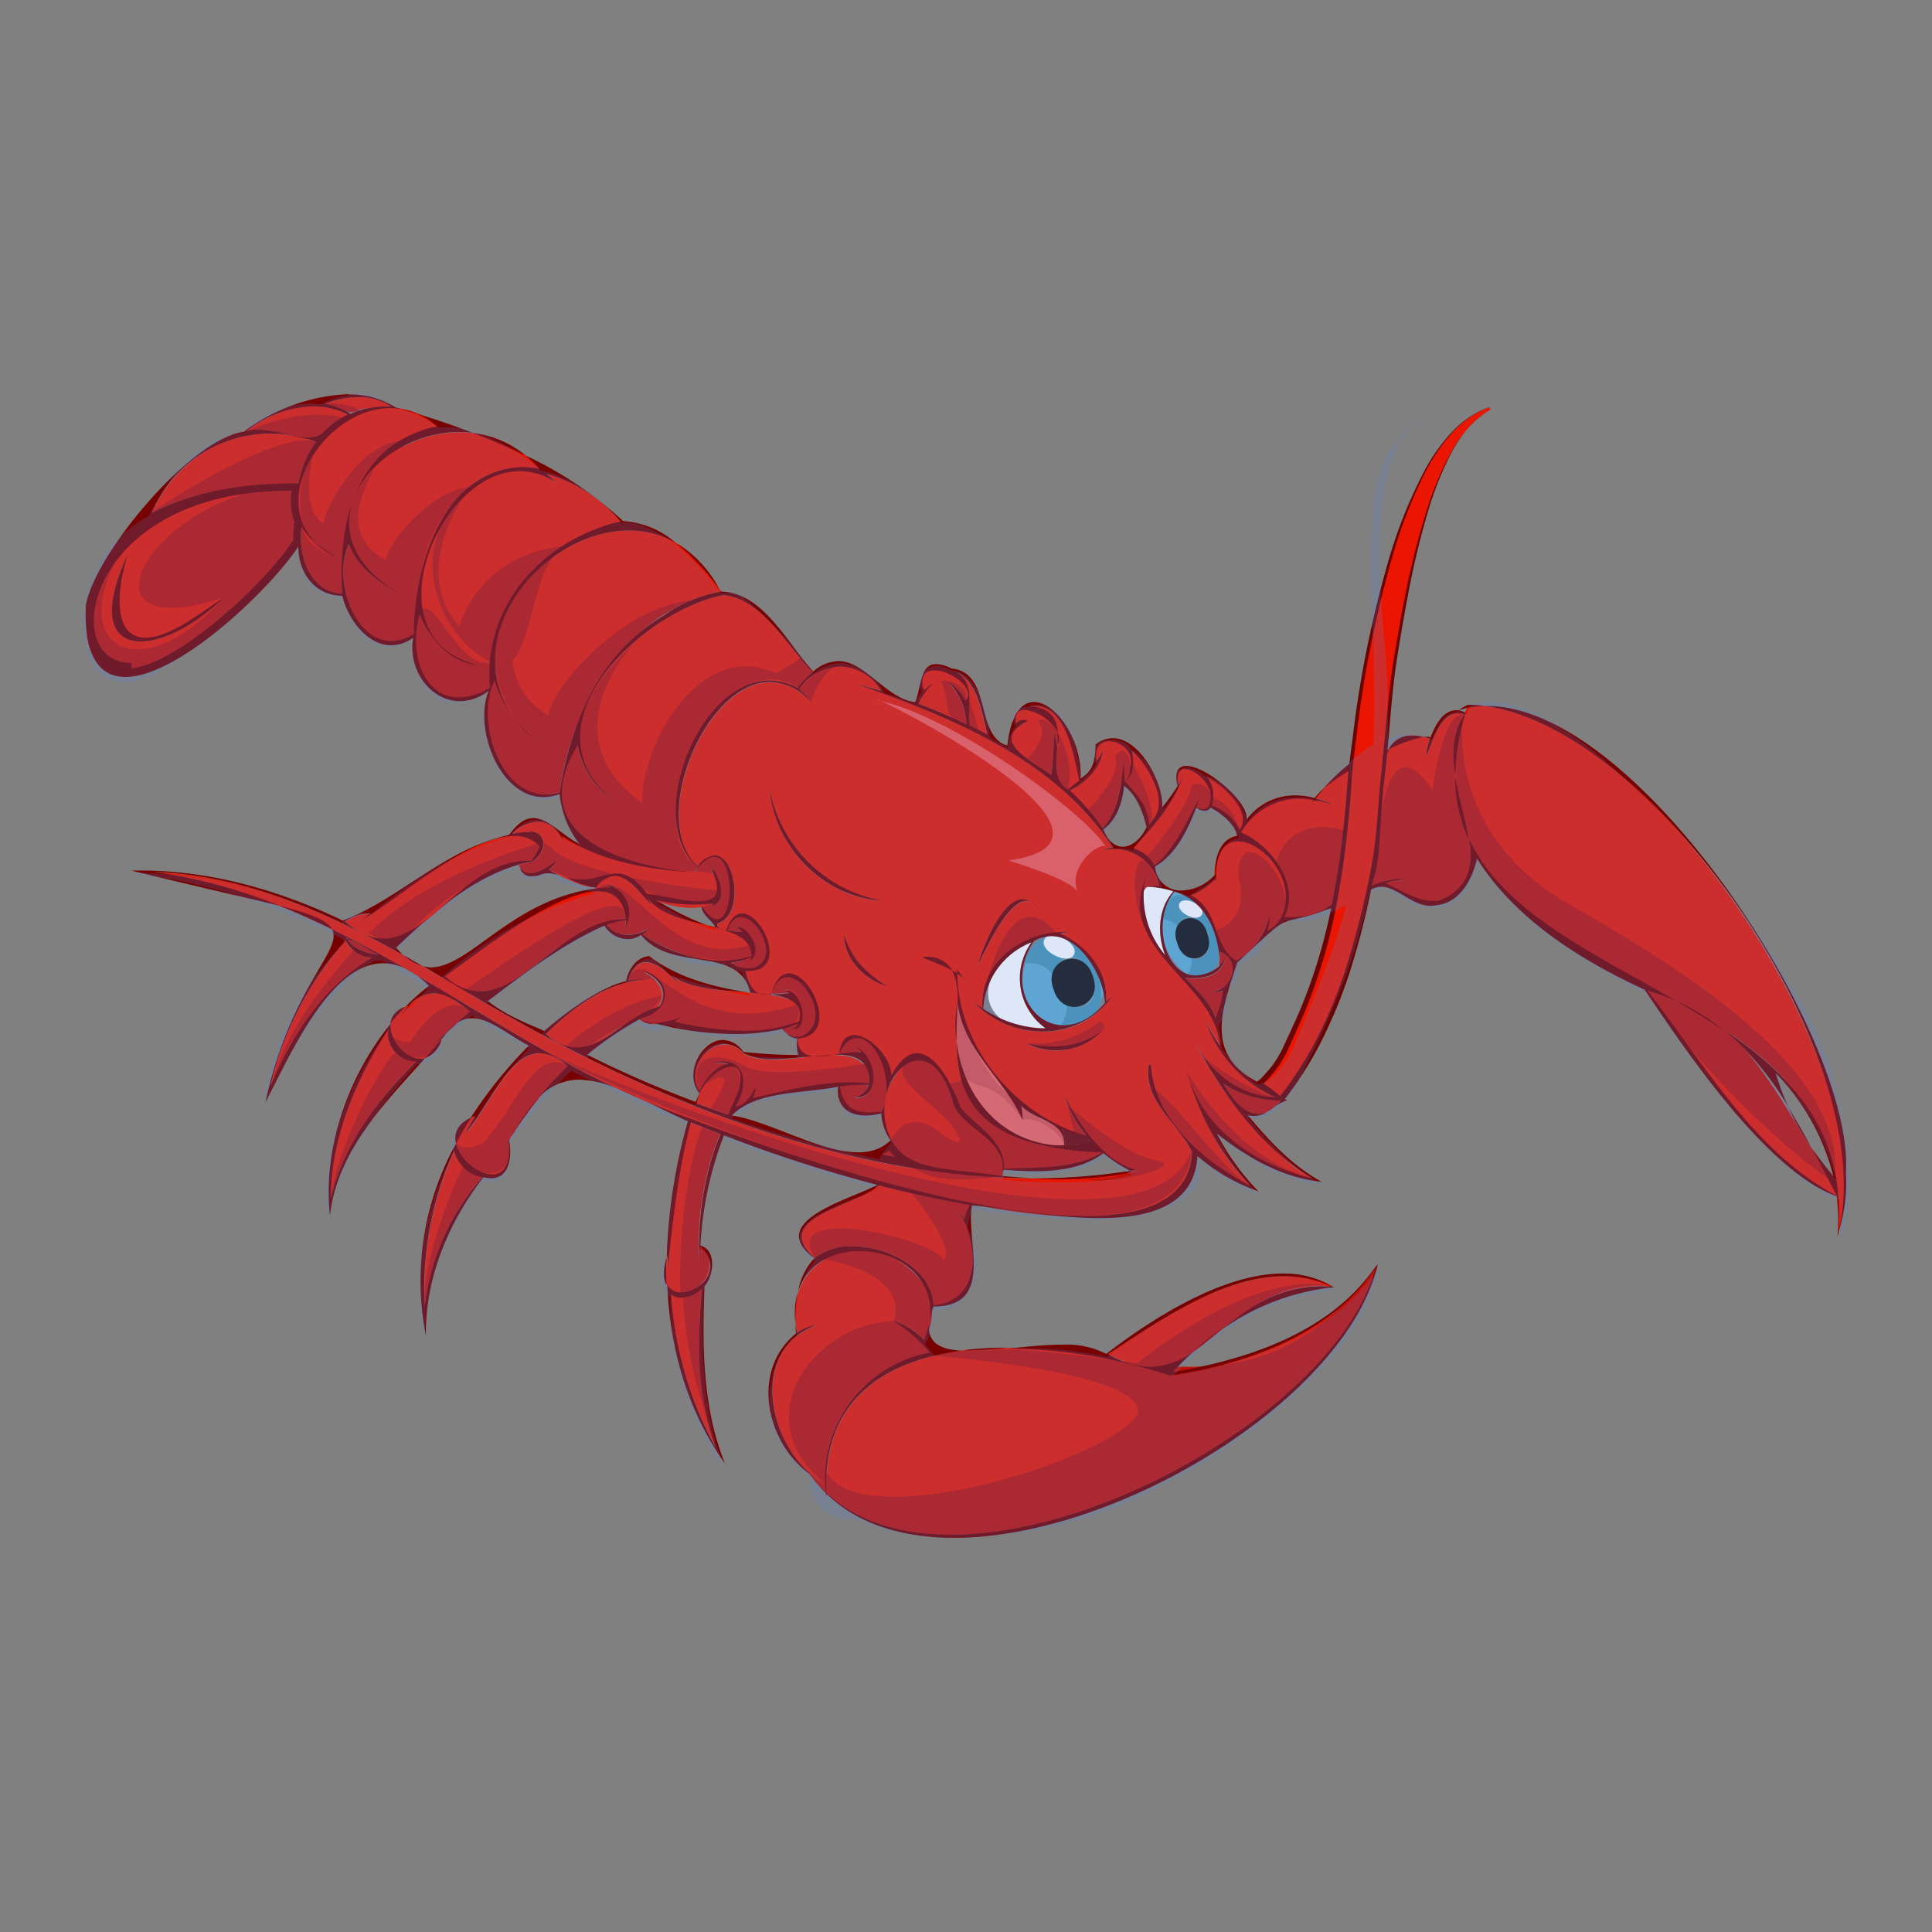 <svg id="Layer_1" data-name="Layer 1" xmlns="http://www.w3.org/2000/svg" viewBox="0 0 256 256"><rect x="0" y="0" width="256" height="256" fill="#808080" stroke="none"/><defs><style>.cls-1{fill:#750606;}.cls-2{fill:#f4635b;}.cls-3{fill:#62add3;}.cls-4{fill:#fff;}.cls-5{fill:#ea1602;}.cls-6{fill:#bf120a;}.cls-7{fill:#4896b5;}.cls-8{fill:#e0504c;}.cls-9{fill:#f95850;}.cls-10{fill:#700;}.cls-11{fill:#161616;}.cls-12{fill:#6b0303;}.cls-13{fill:#5889d9;opacity:0.2;}</style></defs><path class="cls-1" d="M144.12,150.74c.14.17.27.34.42.5a15.94,15.94,0,0,1-3.42.55,4.73,4.73,0,0,0-.33-2.12C141.88,150,143,150.26,144.12,150.74Z"/><path class="cls-2" d="M141,151.79c-9.85.51-16-9.88-14.12-19,1.27-6.35,6.37,10.32,8.61,15.61a9.69,9.69,0,0,0-.15-1.85C137.2,148.53,141.15,148.57,141,151.79Z"/><path class="cls-3" d="M159.86,123.27a0,0,0,0,0,0,0Zm.07.21a.14.14,0,0,0,0-.07A.19.19,0,0,1,159.93,123.48Zm.13.37c-1.13-3.67-5.17-2.68-4,1.14,1.25,3.42,4.95,2.42,4-1.2C160.05,123.81,160.05,123.83,160.06,123.85Zm.06.19a.08.08,0,0,0,0,0A.08.08,0,0,1,160.12,124Zm1.23,1.92c-1.66,9.31-11.43-2.29-5.77-7.79A8.65,8.65,0,0,1,161.35,126Z"/><path class="cls-3" d="M144.52,127.6c4.35,4.9-.66,8.47-5.8,8.65C131.4,131,138,117.86,144.52,127.6Zm-1.2,5.81c3.38-1.3,1.3-7.4-2.17-6.37C137.77,128.34,139.85,134.45,143.32,133.41Z"/><path class="cls-4" d="M153.79,117.7a10.49,10.49,0,0,1,1.67.43c-2.1,2.32-2.13,5.76-1.08,8.49a12.15,12.15,0,0,1-2.82-9.11A12,12,0,0,1,153.79,117.7Z"/><path class="cls-4" d="M138.54,136.24c-9.6.89-10-8.17-1.85-11.41A8.13,8.13,0,0,0,138.54,136.24Z"/><path class="cls-5" d="M242.93,156.05c.18.8.32,1.61.42,2.42-11-5.87-17.61-17.57-25.07-27.17C232.93,134.93,234.69,146.15,242.93,156.05Z"/><path class="cls-5" d="M244.36,155a22,22,0,0,1-.84,8.54c1.23-11.33-6-21.72-15.16-27.7-16.5-8.15-42.66-19.39-33.79-42.45C216.63,93.86,243.21,133.17,244.36,155Z"/><path class="cls-6" d="M162.08,143.57a13.89,13.89,0,0,0,7.59,2.24C166.68,149.53,163.85,146.76,162.08,143.57Z"/><path class="cls-5" d="M192.82,94.52a2,2,0,0,1,1.23.18c-4.66,8.65,8.68,32-10.51,22.38a3.29,3.29,0,0,1,2.7-.16c-1.4-.93-3.35.08-4.78.63,3.4-5.94-2.17-23,8-19.67a10.68,10.68,0,0,0-.53,2.39C189.81,98.31,190.58,95.25,192.82,94.52Z"/><path class="cls-5" d="M168,113.54c2.58,2.69,3.7,7.85-.17,9.87-.67.35.34-1.47.31-2.24a8.86,8.86,0,0,1-4.4,6.15c-3.23-2-2.14-6.61-6-8.64a9.92,9.92,0,0,0,3.27-2.2c0,.1,0,.21,0,.32C160.28,111.62,165.06,108.88,168,113.54Z"/><path class="cls-5" d="M181.25,99.43l.47-.28c4.55,14.85-7,23.64-11.63,22.35,1-4-1.86-9.53-5.72-11,.36-3,6.12-6.37,9.57-4.52.18.09-.23.34-.33.51.58-1,1.9-.06,2.83,0a17.69,17.69,0,0,0-2.19-.75A33,33,0,0,1,181.25,99.43Z"/><path class="cls-7" d="M158.94,127a1.65,1.65,0,0,1-1,0,4.19,4.19,0,0,1-.6,2.19c10.47,1.55-1.74-18.21-3.23-7.34a2.53,2.53,0,0,1,1.92.92c1-2.5,3.61-.89,4.06,1,0,0,0,0,0-.06C160.36,124.92,160.23,126.59,158.94,127Z"/><path class="cls-5" d="M182.39,167.84c-6.31,23.07-59.26,49-75.13,27.44a11.77,11.77,0,0,0,2.16,1.44,13.07,13.07,0,0,0,.15,1.77c-1.53-24.36,29.82-21.6,45.45-16.22C165.3,180.75,176.44,176.87,182.39,167.84Z"/><path class="cls-5" d="M174.14,169.42a8.93,8.93,0,0,1,2.34,1c-15.19-.91-17.21,16-29.61,9C154.84,174.13,164.13,167.6,174.14,169.42Z"/><path class="cls-7" d="M135.69,127.68a3.85,3.85,0,0,1,3.81,1.43c3.12-7.69,9.48,6.25,1.85,4.09a4,4,0,0,1-1,2.86C153.68,135.55,139.41,116.26,135.69,127.68Z"/><path class="cls-5" d="M171.14,154.38a22.9,22.9,0,0,0,2.73,1.75c-7.83-1.92-15-6.68-16.79-14.9,1.52,5.79,4.3,11.61,8.56,15.87-6-3.06-12.77-8.8-13.13-16a1.54,1.54,0,0,0-.3,0c-.72,4.83,3.82,7.68,5.73,11.51-.75,19.56-55.34-.08-66.68-4.47-24.74-8.55-44.26-29-70.78-32.56,16,.6,30.05,9.12,43.41,17.13,25.56,14.87,56.87,27.27,86.77,22.34-4.27-.91-7.59-5.87-9.57-9.68a15.94,15.94,0,0,0,2.84,5.15c-9.48-2.62-17.25-12.08-17.09-22a18.92,18.92,0,0,1,1.2,1.76c-.62-2-7.84-3.35-5.08-3.43,7.92-.22,2.14,11,4.55,16.28l-1.73.5c-2.25-3.55-5-5.42-7.69-1.08-1.31-3-2-3.93-6.93-2.81-2.54.58-6,1.44-5.46-2-2-4.91-.52-11-3.52-6-1.34,2.24-2.92-1-3.38-3.09-1.18-5.44-.42-8-2.53-5.38-.39.5-1.27-.09-1.17-.9,4.39-1.2,1.71-13-2.59-7.51-8-7.17,4.5-32.5,14.93-21.88a6.72,6.72,0,0,0-1.55-1.67c2.81-4,8.24-4.06,10.86.23-1-.31-2.07-.6-3.11-.86,12.56,4.38,26.31,10,33.8,21.59a4.77,4.77,0,0,0-1.22.37,6.06,6.06,0,0,1,7.38,4.76,8.68,8.68,0,0,0-2,.09,7.82,7.82,0,0,1,.33-1.37c-4.27,9.68,9.12,13.93,9.76,22.39a18.44,18.44,0,0,1-1.85-3.15A17.15,17.15,0,0,0,169,145.41c-5.26-.3-8.92-3.58-11.08-8.19A51.78,51.78,0,0,0,171.14,154.38ZM146.55,133c.29-.3.58-.61.85-.93-.28.26-.56.5-.85.75.34-4-2.54-7.52-6.13-9.06.44-.08.88-.15,1.31-.19-5.82-.43-12,3.84-11.55,10.06-.41-.27-.81-.56-1.19-.85C133.66,137.63,142,138.31,146.55,133Zm-.69,3.79a12.29,12.29,0,0,1-9.79,1.53A8.54,8.54,0,0,0,145.86,136.75Zm-16.28-8.91c1-1.8,5.18-11.64,8-7.44C134,115.88,130.41,124.94,129.58,127.84Zm-12.05,2.83c-2.55-1.55-4.85-3.76-5.66-6.73C111.88,127.15,114.62,129.82,117.53,130.67Zm-5.79-12.55a16.48,16.48,0,0,0,5.08,1.22A18.52,18.52,0,0,1,102,104.64,16.62,16.62,0,0,0,111.74,118.12Z"/><path class="cls-5" d="M165,108.83a8.54,8.54,0,0,0-.73,1.18,6.26,6.26,0,0,0-3.71-3.23c.47-1.24-1.86-4.24-.62-3.8A8.37,8.37,0,0,1,165,108.83Z"/><path class="cls-6" d="M163.32,127.77a3.25,3.25,0,0,1-2.58,3.67,2,2,0,0,0,1.34-.19,14.05,14.05,0,0,1-1,3.66c-.72-2.14-2.5-3.7-4-5.29,2.18.23,4.7-.23,5.22-2.43a3.46,3.46,0,0,1-.68.79c0-.64,0-1.28,0-1.91A2.64,2.64,0,0,1,163.32,127.77Z"/><path class="cls-5" d="M159.28,103.06c1.18,1,1.8,5.18-.77,3.88.12-.37.24-.74.34-1.12-1.69,3.09-3.16,6.56-5.9,8.87a4.64,4.64,0,0,0-2.82-2.27c2.51-2.79,5.24-5.7,6.48-9.31l-.5.88C155.1,101.26,158.15,101.45,159.28,103.06Z"/><path class="cls-5" d="M153.72,107.32l-1.5,2c-.08-2.48-1.89-4.29-3.28-5.83,1.34-.33.07-4.57,1-3.93C152.51,101.25,153.62,104.74,153.72,107.32Z"/><path class="cls-5" d="M149.25,99.1c.77,1.08,1.08,3.89-.31,4.21-.75.17,0-1.53-.12-2.21-.08.72-.15,1.48-.26,2.23h0l0,0c-.32,2.32-.92,4.73-2.5,6.42a30,30,0,0,0-4.33-5c2.07-1,4-2.87,4.37-5.25a9.87,9.87,0,0,1-.82,1.33C144.41,98,147.7,97.45,149.25,99.1Z"/><path class="cls-6" d="M144.66,151.36a16.49,16.49,0,0,0,1.41,1.36c-3.89,2.29-8.72,1.95-13.07,2.19.07-4.86-6.4-6.38-7.22-11.3l1.73-.5C130.25,149.51,138.14,153.77,144.66,151.36Z"/><path class="cls-5" d="M141.49,97.4c.7,2.6,3.4,6.68,0,7.18-4.78.69,2.16-10.2-5.08-11.06C138.82,93,140.64,95.28,141.49,97.4Z"/><path class="cls-5" d="M137.25,94.27c1.5.62,3.91,2.79,2.73,4.51a8.63,8.63,0,0,0-.37-1.58,42.53,42.53,0,0,1-.33,5.53c-2.66-2-8.38-4.52-3.1-7.18a1.58,1.58,0,0,0-1.51.32C133.75,94,136,93.67,137.25,94.27Z"/><path class="cls-5" d="M132.5,153a4.18,4.18,0,0,1,.25,2.88c-5.7,1.36-9.19-8.48-14.64-4.82a7.64,7.64,0,0,1,.1-7.83c3.6-6.36,6.22-2,8,2.62C127.57,148.78,131.13,150,132.5,153Z"/><path class="cls-5" d="M130.8,97.34c-4.69-1.1-.49-6.09-4.07-8.31C129.63,90.6,130,94.46,130.8,97.34Z"/><path class="cls-5" d="M128.14,162.73c1.68,4,.68,10.1-4.47,10.14-.24-6.41-11.13-10-15.72-6.2-6-5.4,5.71-6.9,8.49-9.62q6,1.53,12.07,2.6a7,7,0,0,0-.72,1.82,9.51,9.51,0,0,0-.69-1.05A17.86,17.86,0,0,1,128.14,162.73Z"/><path class="cls-5" d="M127.24,90.13c.71.65,1.44,1.9.64,2.74a6.26,6.26,0,0,0-2.2-2.4A8.54,8.54,0,0,1,128.07,96q-3.12-1.52-6.36-2.75c.48-1,2.37-3.58,1.84-2.61-.86,1.6-1.72,3.59-1.25.68C121.29,87.9,125.83,88.09,127.24,90.13Z"/><path class="cls-6" d="M122,151.34a26.44,26.44,0,0,1,5.24,4c-3.75-.52-7.49-1.18-11.19-2C117.22,151.19,119.75,149.83,122,151.34Z"/><path class="cls-5" d="M123.4,173.1a8.43,8.43,0,0,1-.91,4.44,10.39,10.39,0,0,0-4.25-2.6,19.42,19.42,0,0,1,5,4.28,17,17,0,0,0-13.83,17.5c-7.45-4.05-10.59-17.64-1.27-21.07a5.57,5.57,0,0,0-2.5,1C103.06,163.59,120.66,161.92,123.4,173.1Z"/><path class="cls-6" d="M116,139.21c3,2.48.83,8.28.74,8.14s-4.89,1.79-5.5-3.35c0-1.28,2.53-.29,3.81-.18a2.37,2.37,0,0,1-2,1.66c3.94.39,3-5.62.35-6.6a2.9,2.9,0,0,1,.64.67c-1,.07-1.92.13-2.88.17C111.68,136.49,114.65,137.19,116,139.21Z"/><path class="cls-5" d="M115.15,142.6a3.18,3.18,0,0,1,0,1c-5.27-.55-10.35.78-15.42,2a3.28,3.28,0,0,0,.36-1.42c-.62,1.09-1.27,2.33-2.61,2.51,1.8-3,1.3-6.73-2.94-5.81a6.16,6.16,0,0,1,1.95.16c-1.82.35-3.08,2.05-3.83,3.62-2.36-3.93,3.47-9.07,6.25-4.37a5.32,5.32,0,0,0-.42-.67C103.42,142.32,113.9,136.81,115.15,142.6Z"/><path class="cls-6" d="M107.64,132.84c.65,1.81.31,4.37-2,4.55l0-.17c-.43.52-1.55-.31-1.92-.86a20.16,20.16,0,0,0,2-.78.79.79,0,0,1-1,.58c2.71,1,1.84-5.48-.71-5a2.43,2.43,0,0,1,.7.36,16.84,16.84,0,0,1-2.46.15C103,127.92,107.37,129.7,107.64,132.84Z"/><path class="cls-5" d="M80.73,105.68s.21.17.5.38C69.09,96.11,85,81,95.85,78.87c5.15.46,8.36,6.72,11.85,10.18a10.7,10.7,0,0,0-2,2.12c-11.14-6-21.33,16.87-13.26,23.72a1.8,1.8,0,0,0-.32.57c-9.67-.14-22.84-5.13-15.61-16.68a11.23,11.23,0,0,0,4.22,6.92Z"/><path class="cls-5" d="M105.79,134c.56,1.62-1,1.85-2.27,2.15l0-.06s0,0,0,.06c-4.71,1.12-9.64.37-14.29-.65a6,6,0,0,0,.81-.59c-1.67.46-3.77,1.45-5.28.15,4.12-1,4.27-5.24.08-6.41.59.23,1.14.46.94,1.18a12.77,12.77,0,0,0-2.56.19c1.49-4.57,4.65-1.85,6.82.52a15.25,15.25,0,0,0-1-1.26C93.38,132.69,105.54,130.27,105.79,134Z"/><path class="cls-6" d="M101.47,125.26c.54,3.12-2.34,3.92-4.64,2.33a9.28,9.28,0,0,0,2.72-.72.65.65,0,0,1-.55.55c2.33-.49.63-4.55-1.42-4.6a7.28,7.28,0,0,1,.82.67c-.65,0-1.32-.12-2-.22C97.33,119.29,101.56,122.5,101.47,125.26Z"/><path class="cls-5" d="M99.54,125.46c-1.79,4.34-11.09.57-14.44-1.72a5.94,5.94,0,0,0,.92-.8c-1.81,1.19-4.12,1.31-5.67-.42a10.62,10.62,0,0,1,2.58-.65c0,.32-.07.64-.1.95a3.87,3.87,0,0,0-2.36-5.67c.16.12.33.24.49.38-.75.12-1.51.28-2.26.47,2.56-4.16,5.42-.63,7.55,1.87a8.21,8.21,0,0,0-.5-.91C89.71,123.28,98,122.12,99.54,125.46Z"/><path class="cls-5" d="M97.38,141.39c2.14,1.32-.37,4.56-.9,6.29-1.39-.47-2.76-1-4.13-1.48C92.56,144.2,94.62,140.2,97.38,141.39Z"/><path class="cls-6" d="M96.82,117.66c.71,3.46-2.43,6.93-3.85,2.17-.15-.51,1-.07,1.57-.12a3.45,3.45,0,0,1-.38.39c2.32-.6,1.29-3.77.12-5.19l.24.84-2.37-.29C94.56,111.57,97.12,114.17,96.82,117.66Z"/><path class="cls-5" d="M95.37,150.28a39.45,39.45,0,0,0-2.75,16.93c0-.69,0-1.37.09-2.05,5.22,5.13-7.18,10.07-4.29,1.17,0,.57,0,1.14,0,1.7.73-6.48,1.4-13,3.08-19.3C92.76,149.26,94.06,149.78,95.37,150.28Z"/><path class="cls-5" d="M94.82,191.71a48,48,0,0,1-5.88-20.21c1.1.91,3.14.3,4.07-.76C92.35,177.72,92.34,185.09,94.82,191.71Z"/><path class="cls-5" d="M95.5,78.41c-12.24,2.23-19.78,15-21.37,26.2-6.48,3.69-11.71-9.07-8.6-14.42a18.6,18.6,0,0,0,5.61,8.08C53.05,83.21,84.06,56.93,95.5,78.41Z"/><path class="cls-5" d="M85.79,129.09c1.55,1,2.62,2.54,1.41,4.34-5.67,1.51-9.31,8.78-14.84,3.59,3.75-3.66,8.17-7,13.53-7.24h-.12Z"/><path class="cls-5" d="M82.62,119.6a3.93,3.93,0,0,1,.32,2.14c-4.84-.38-30.78,18.66-24,7.57C60.57,128.34,78.26,113.1,82.62,119.6Z"/><path class="cls-5" d="M95.16,117.75c1.16-4.35-4.78.37-20.7-7-.22-.1.17.45.22.69-1.53-3.25-4.45-3.2-6.79-.95a10.84,10.84,0,0,1,2.52-.22l-.21-.13c2.85.31,2,3.43-.12,4.25l.12-.16q-.72.16-1.41.36c.9,2.34,3.74.25,5.07-.56a6.39,6.39,0,0,1-1.1,1.16c1.72,1.11,5.85,3.07,6.25,2.07-.56-1.88,4.77-.87,6.37,1.07S95.86,121.76,95.16,117.75Z"/><path class="cls-5" d="M82.25,69.11C74.09,71,64.5,78.64,65.05,87.73c-19.48,3-6.34-33.34,8.57-23.82.47.3-.81-.77-1.23-1.14A20.09,20.09,0,0,1,82.25,69.11Z"/><path class="cls-5" d="M75.27,141.3a51.88,51.88,0,0,0-8.85,11.5c.32-.48.66-.94,1-1.42.87,10.2-12.67-.67-4.37-3.49-.46.77-.92,1.54-1.35,2.32C65.67,145.81,68.74,135.48,75.27,141.3Z"/><path class="cls-5" d="M70.6,110.45c1.68.93.82,2.58-.25,3.63-10.63-.25-15.19,16.18-24.59,8.07a5.68,5.68,0,0,1,3.3-1.07l-.94.79C55,116.83,62.13,110.6,70.6,110.45Z"/><path class="cls-5" d="M71.47,62.12C59.32,60.27,54.78,74.58,54.83,84,48,88.21,43.7,77.35,46.28,72.15c1.11,3.06,4,5.13,6.8,6.64C34.33,67.82,59.06,48.13,71.47,62.12Z"/><path class="cls-6" d="M65.05,87.73c3.11,7.24-13.77,7.46-9.44-6.37C57.19,77.77,60.76,89,65.05,87.73Z"/><path class="cls-5" d="M62.28,155.31a6.75,6.75,0,0,0,1.62.65,31.31,31.31,0,0,0-7.62,17,44.79,44.79,0,0,1,3.92-20.4A4.47,4.47,0,0,0,62.28,155.31Z"/><path class="cls-5" d="M62.3,134.05c-1.69,1.44-3.34,2.95-5,4.47.4-.34.81-.67,1.22-1-2.45,7.58-11-2.63-4.22-4.27-.42.45-.84.91-1.25,1.37C56.19,130.44,58.5,131,62.3,134.05Z"/><path class="cls-5" d="M58.37,56.56C49.8,58,45.25,74,45.25,74,30.81,71.26,44.85,46.09,58.37,56.56Z"/><path class="cls-5" d="M52.73,139.84a4.07,4.07,0,0,0,2.42.81c-5.07,5-9.69,11.06-11.31,18.07,0-7.92,3.33-15.67,7.59-22.28A4,4,0,0,0,52.73,139.84Z"/><path class="cls-5" d="M51.82,53.87c-3.23-.14-5.72,1.33-8.73-.36C45.86,52.4,49.32,52.12,51.82,53.87Z"/><path class="cls-6" d="M50.17,126.54c-1.64-.25-3.19-.7-4.14-2.07C47.34,124.67,48.83,125.92,50.17,126.54Z"/><path class="cls-5" d="M47.53,126.42a4.7,4.7,0,0,0,1.87.51c-6.52,3.69-10.7,10.4-13.58,17.11a43.71,43.71,0,0,1,10-19.38A3.43,3.43,0,0,0,47.53,126.42Z"/><path class="cls-6" d="M44.23,73.65l1.24.35a22.18,22.18,0,0,0-.15,4.66c-4.32-.26-5.86-5.1-5.37-8.9A5.77,5.77,0,0,0,44.23,73.65Z"/><path class="cls-5" d="M46.07,54.92c-4.1,4.5-8,1.94-13.44,2.25C36.41,54.2,41.61,52.68,46.07,54.92Z"/><path class="cls-5" d="M41.88,58.54a13.53,13.53,0,0,0-2.32,5.51c-6.63-.09-13.51.88-19.43,3.9C24,59.39,33,55.36,41.88,58.54Z"/><path class="cls-5" d="M39.76,69.21c-1.34,8.27-11,13.46-17.39,18.19C4,97.4,8.21,61.57,39.55,64.09A11.07,11.07,0,0,0,39.76,69.21Zm-10,9.93C20.94,86.63,10.91,88.06,17,73.3,10.13,88.08,21.09,87.44,29.71,79.14Z"/><path class="cls-6" d="M39.76,69.21a11.07,11.07,0,0,1-.21-5.12C19.6,65.34,8.92,86,29.71,79.14c-12.48,13.88-23,4.94-11-9.77-5.61,3.72-9.84,13.43-4.83,19.12C21.5,92.35,38.7,76.61,39.76,69.21Z"/><path class="cls-6" d="M39.56,64.05a13.53,13.53,0,0,1,2.32-5.51c-5-1.67-21.1,8.68-21.75,9.41C26.05,64.93,32.93,64,39.56,64.05Z"/><path class="cls-6" d="M37.79,57.45c3.41,1.22,4.7,1.15,7.53-2.12-5.43-1.5-12.69,1.84-12.69,1.84A25.54,25.54,0,0,1,37.79,57.45Z"/><path class="cls-6" d="M47.65,54.3a8.52,8.52,0,0,0-4.56-.79C44.74,53.64,46.07,55.28,47.65,54.3Z"/><path class="cls-6" d="M42.92,69.46c-2.81-1.77-2-6.87-1.37-9.5C38.67,64.62,38.76,73,45.47,74c.34-6.11,1.49-12.41,7.8-15.61C47.69,58.6,42.68,67.77,42.92,69.46Z"/><path class="cls-6" d="M51.13,74.26c-6.81-3.8-2.2-10.39-1.63-12.12-5.8,6.17-3.44,12.9,3.58,16.65-2.82-1.51-5.69-3.58-6.8-6.64-2.59,5.2,1.77,16.06,8.55,11.89C55.35,77,56,69.3,62.3,64.56,57.56,64.77,51.56,71.42,51.13,74.26Z"/><path class="cls-6" d="M60.84,83c-5.42-6.33-1.4-14,.32-16.66-6.9,5.68-3.89,17.42,3.89,21.42,5.88,3,4.47-12,9.66-15.41C66.19,73.25,62.14,78.85,60.84,83Z"/><path class="cls-6" d="M72.68,94.8C65.55,90.75,67.85,81.44,69,78c-5.73,6-3.92,15.18,2.14,20.26a18.6,18.6,0,0,1-5.61-8.08c-2.76,5.61,1.23,17,8.62,14.81,1.46-10.63,6.91-20.88,17.39-25.44C82.33,80.44,73,91.24,72.68,94.8Z"/><path class="cls-6" d="M92.51,97.37c2.19-4.61,8.23-9.69,13.22-6.2a10.7,10.7,0,0,1,2-2.12c-.51-.66-1-1.29-1.57-1.92a22.89,22.89,0,0,1-3.42,2.09c-9.83-4.58-17.75,9.16-17.64,17.2C73.32,98,82.42,87,84.05,85.24c-6.57,6-11.06,13.87-2.82,20.82-.29-.21-.46-.34-.5-.38l0,0a11.23,11.23,0,0,1-4.22-6.92c-7.24,11.55,5.95,16.53,15.61,16.68a1.8,1.8,0,0,1,.32-.57C87.32,111.45,90.11,101.87,92.51,97.37Z"/><path class="cls-6" d="M111,88.14c-2,.14-3.8,1.66-5.11,3.14A6.72,6.72,0,0,1,107.44,93S108.65,89.14,111,88.14Z"/><path class="cls-6" d="M107.44,93a6.78,6.78,0,0,0-2-1.82C106.28,91.84,107.44,93,107.44,93Z"/><path class="cls-6" d="M130.51,131.2s3.13-15.39,9.55-7.41C136.82,124.34,132.63,125.51,130.51,131.2Z"/><path class="cls-6" d="M153.7,117.69c-3.61-9.56-4.44,2.32-1.64,5.53C151.47,120.25,150.41,116.31,153.7,117.69Z"/><path class="cls-6" d="M136.48,138.24a13.39,13.39,0,0,0,9.27-2.91C149,137.28,137.39,140.18,136.48,138.24Z"/><path class="cls-6" d="M40.21,135.81a27.86,27.86,0,0,1,9.19-8.88,4.32,4.32,0,0,1-2.57-1c-1.95,2.38-8.49,9.23-10.59,17.13A47.05,47.05,0,0,1,40.21,135.81Z"/><path class="cls-6" d="M66,115.17c2-1.06,5.59-.43,5.57-3.51-3.14,1-15.92,4.91-22.66,12.06,1.19.61,2.37,1.24,3.55,1.88A37.16,37.16,0,0,1,66,115.17Z"/><path class="cls-6" d="M95,118c-1.48-.16-6.67-.74-11.69-1.78C85.19,118.94,94,121.42,95,118Z"/><path class="cls-6" d="M73.49,112.75a3.65,3.65,0,0,0-1.42-1c.16,1.21-1,2.16-2,2.7l.12-.16q-.72.16-1.41.36c.9,2.34,3.74.25,5.07-.56a6.39,6.39,0,0,1-1.1,1.16c3,1,5.76,3,8.08.41C77.7,114.88,74.9,113.92,73.49,112.75Z"/><path class="cls-6" d="M47.54,150a47.82,47.82,0,0,1,7.61-9.38,3.8,3.8,0,0,1-2.76-1.14c-2,1.62-7.67,12.54-8.53,19.14A27,27,0,0,1,47.54,150Z"/><path class="cls-6" d="M54.43,138.08A3.52,3.52,0,0,1,52,137.4c.34,3.61,6,3.65,6.55.12-.41.33-.82.66-1.22,1,1.63-1.52,3.28-3,5-4.47C58.52,130.49,53.63,139.26,54.43,138.08Z"/><path class="cls-6" d="M61.87,131c6.56,2.66,12.94-9.78,21.07-9.26C83,116.26,70.15,125.33,61.87,131Z"/><path class="cls-6" d="M91.78,126.78c2.07.28,10,1.5,7.7-1.66C88.71,129.07,83,113.84,79,117.92c.64-.16,1.29-.29,1.93-.39-.16-.14-.33-.26-.49-.38a3.87,3.87,0,0,1,2.36,5.67c0-.31.07-.63.1-.95a10.62,10.62,0,0,0-2.58.65c1.55,1.73,3.86,1.61,5.67.42a5.94,5.94,0,0,1-.92.8A20.79,20.79,0,0,0,91.78,126.78Z"/><path class="cls-6" d="M64.78,150.52c-.71,1.57-3.55,2-4.25,1,.33,4.81,8.09,5.79,6.88-.19-.33.48-.67.94-1,1.42a51.88,51.88,0,0,1,8.85-11.5C71,138.68,68.23,146.64,64.78,150.52Z"/><path class="cls-6" d="M62.28,155.31a4.84,4.84,0,0,1-.93-.73c-.89,1.63-5.41,12.17-5.07,18.34a31.31,31.31,0,0,1,7.62-17A6.75,6.75,0,0,1,62.28,155.31Z"/><path class="cls-6" d="M86.21,129.67c.29.2.58.35.84.5a4.74,4.74,0,0,0-1.26-1.08v.64Z"/><path class="cls-6" d="M77.18,139.59c2.75-3.43,8.67-4.15,10.53-7.58-1.32.06-6.42,1.24-12.63,6.48Z"/><path class="cls-6" d="M85.43,129.78l.35-.05c.19-.7-.39-.9-1-1.13,4.19,1.17,4,5.43-.08,6.41,1.51,1.3,3.61.31,5.28-.15a6,6,0,0,1-.81.59c4.65,1,9.58,1.77,14.29.65,0,0,0,0,0-.06l0,.06c1.86-.21,2.88-1.07,2.1-2.95-15.44,5.24-19.86-9.33-22.41-3.18A12.55,12.55,0,0,1,85.43,129.78Z"/><path class="cls-6" d="M91.11,171.86a3.3,3.3,0,0,1-.6.08,57.25,57.25,0,0,0,3.06,15.62A56.46,56.46,0,0,1,93,170.74,4.08,4.08,0,0,1,91.11,171.86Z"/><path class="cls-6" d="M94.61,152.27c.24-.67.49-1.33.76-2l-2.28-.89c-1.59,3.2-3.31,14-2.9,22.06,2.94.22,5.32-4.8,2.52-6.29,0,.68-.07,1.36-.09,2.05A40.18,40.18,0,0,1,94.61,152.27Z"/><path class="cls-6" d="M96.48,147.68c3.07-4.16,1.2-10.08-3-4,3.87-2.46,2.53.38.7,3.18Z"/><path class="cls-6" d="M111.21,143.55a14.35,14.35,0,0,1,3.91.08,5.64,5.64,0,0,0-.4-2.7c-1.73.29-13.64,2.23-16.2.21-2-1.17-7.67-2.59-5.89,3.52.75-1.57,2-3.27,3.83-3.62a6.16,6.16,0,0,0-1.95-.16c4.25-.92,4.73,2.86,2.94,5.81,1.34-.18,2-1.42,2.61-2.51a3.28,3.28,0,0,1-.36,1.42A65,65,0,0,1,111.21,143.55Z"/><path class="cls-6" d="M132.75,155.85c1.12-4.73-5.66-6.15-6.55-10-.55-2.37-2.79-7.93-6.22-5-2.19,1.89,4.32,5.94,5.93,8,1.84,2.35,1.84,3.69-1.6,1-4.35-3.18-6.2,1.18-6.2,1.18C120.37,157.49,128.19,156.42,132.75,155.85Z"/><path class="cls-6" d="M128.14,162.73a17.86,17.86,0,0,0-1-2.31,9.51,9.51,0,0,1,.69,1.05,7,7,0,0,1,.72-1.82c-2.59-.45-5.16-1-7.72-1.56,1.56,2,5.7,7.49,4.19,8.92-.83-2.75-21.91-7.76-17-.34,4.59-3.8,15.48-.22,15.72,6.2C128.82,172.82,129.82,166.68,128.14,162.73Z"/><path class="cls-6" d="M120.15,180.19a23.15,23.15,0,0,1,3.1-1,19.16,19.16,0,0,0-4.76-4.12c-10.12.1-20.24,12.55-9.07,21.62A16.83,16.83,0,0,1,120.15,180.19Z"/><path class="cls-6" d="M108.59,166.76c2.52.39,11.55,2.21,9.91,8.27a10.25,10.25,0,0,1,4,2.51C127,169.18,115.25,163,108.59,166.76Z"/><path class="cls-6" d="M150.78,187.2c-2,5.4-36,16.67-41.27,7.91a16.6,16.6,0,0,0,.06,3.38,13.07,13.07,0,0,1-.15-1.77,12.12,12.12,0,0,1-2.16-1.44c15.9,21.56,68.76-4.32,75.13-27.44-18.25,23.91-36.16,7.26-58.84,11.8C123.55,179.64,151.45,181.67,150.78,187.2Z"/><path class="cls-6" d="M150.69,180.66c6.69,4,13.94-12,25.79-10.26C166.77,168.38,154,178,150.69,180.66Z"/><path class="cls-6" d="M153.18,153.76c-3.78-.6-10.1-5.92-11.43-7.08,2,3.28,5.08,7.66,8.91,8.37a22.16,22.16,0,0,1-6.65,1.24C147.81,157.08,157.45,154.39,153.18,153.76Z"/><path class="cls-6" d="M142.29,150c.54.2,1.09.38,1.64.54a16.6,16.6,0,0,1-2.44-4.06S141.83,148,142.29,150Z"/><path class="cls-6" d="M152.62,144.07c2.65,1.24,9.83,11.59,13,13C158.21,154.21,155.54,149.41,152.62,144.07Z"/><path class="cls-6" d="M157.39,142.14s6.33,11.48,16.48,14C165.81,154.53,158,148.23,157.39,142.14Z"/><path class="cls-6" d="M159.82,140.39s5.19,4,9.17,5C166.41,145.57,160.22,143.66,159.82,140.39Z"/><path class="cls-6" d="M167.32,123.69a14.11,14.11,0,0,0,.86-2.52,6.46,6.46,0,0,1-.31,2.24c7.49-3.06-4.18-16.77-3.75-7.06,1.24,4.89-1.68,6.45-2.93,6.89-.06,2.3,1.35,2.65,2.59,4.08A8.78,8.78,0,0,0,167.32,123.69Z"/><path class="cls-6" d="M192.77,103.24a25.7,25.7,0,0,1,1.28-8.54c-2.4-.47-3.68,6.28-4.25,10-7-10.31-7.08,8.6-8.34,12.81,1.43-.55,3.38-1.56,4.78-.63a3.29,3.29,0,0,0-2.7.16C195.68,125.06,197.28,111.68,192.77,103.24Z"/><path class="cls-6" d="M180.2,110.66c-8.61-3.32-10.7,2.08-11.09,3.48,1.35,2.13,2.22,5,1,7.36,7.21.71,9.78-4.94,10.24-11.17C180.28,110.44,180.24,110.55,180.2,110.66Z"/><path class="cls-6" d="M129.61,96.72a21.39,21.39,0,0,0-1.32-4.16C127.91,94,127.77,97.36,129.61,96.72Z"/><path class="cls-6" d="M128.07,96a8.54,8.54,0,0,0-2.39-5.48,6.26,6.26,0,0,1,2.2,2.4c.73-2.23-2.57-3-3.23-2.64C126.22,93.13,124.42,95.2,128.07,96Z"/><path class="cls-6" d="M140.54,97.61c-.5,2.33-1.75,5.58.93,7C142.31,101.85,141,98.8,140.54,97.61Z"/><path class="cls-6" d="M137.54,95.59c1.5,1.49-.52,4-1.35,4.93,1.06.7,2.09,1.43,3.09,2.21a42.53,42.53,0,0,0,.33-5.53,8.63,8.63,0,0,1,.37,1.58C141.45,97.25,138,94.5,137.54,95.59Z"/><path class="cls-6" d="M150.1,101c0,.78-.26,2.45-1.16,2.49,1.39,1.54,3.2,3.35,3.28,5.83C153.63,107.3,150.59,102.44,150.1,101Z"/><path class="cls-6" d="M146.06,109.77c1.58-1.69,2.18-4.1,2.5-6.42l0,0h0c.11-.75.18-1.51.26-2.23a13,13,0,0,1,.12,2.21c1.91-.65.25-5.92-1.18-3,.85,2.4-3,6.37-3.61,7A28.24,28.24,0,0,1,146.06,109.77Z"/><path class="cls-6" d="M164.27,109.94c-1.07-3.33-2.91-4.09-3.55-4.14a3.29,3.29,0,0,1-.2,1,6.26,6.26,0,0,1,3.71,3.23A.43.43,0,0,0,164.27,109.94Z"/><path class="cls-6" d="M153,114.69c2.74-2.31,4.21-5.78,5.9-8.87-.1.38-.22.75-.34,1.12,1.88,1,2.48-1.21,1.64-2.22a1.86,1.86,0,0,0-2.26-.68c-.52,3-5,8.32-5.95,9.37A4.61,4.61,0,0,1,153,114.69Z"/><path class="cls-6" d="M207.72,119.7c-14.54-8.33-14.15-21.45-13.95-23.89-8.07,34.64,44.76,31,49.4,60.4C244.46,141.81,223.79,128.91,207.72,119.7Z"/><path class="cls-6" d="M243.05,156.65c-7.31-10-10.94-22.07-24.77-25.35C223.55,140,237.45,153.4,243.05,156.65Z"/><path class="cls-6" d="M157.94,152.61a.85.85,0,0,0-.06-.17c-6.92,19.81-87-11.54-92.52-17C78,144.31,155,176.32,157.94,152.61Z"/><path class="cls-6" d="M170.21,145.16a91.86,91.86,0,0,0,7.64-16.65c-6.34,15.64-11.3,14.9-11.3,14.9C167.6,143.89,169.26,145.81,170.21,145.16Z"/><path class="cls-8" d="M138.58,148.65a21.92,21.92,0,0,1-3.25-2.06,9.69,9.69,0,0,1,.15,1.85c1-.71,5,1.17,5.51,3.35A3,3,0,0,0,138.58,148.65Z"/><path class="cls-8" d="M131.1,142.19a28,28,0,0,1-4.23-9.36c-1,16,2.84,6.85,8.61,15.61C135.35,145.6,132.35,144.51,131.1,142.19Z"/><path class="cls-4" d="M140.94,124.35c2.6,1.4,1.44,3.59-1.18,2.25S138.32,123,140.94,124.35Z"/><path class="cls-4" d="M158.21,119.6c2,1,1.1,2.7-.88,1.7S156.23,118.6,158.21,119.6Z"/><path class="cls-9" d="M116.33,92.79c-1.75-1.36,37.72,18.4,17.31,21.22,2,.67,7.92,2.46,9.15,4.13-1.31-3.13,2.47-6.41,3.69-6C143.8,107.76,126.38,94.92,116.33,92.79Z"/><path class="cls-10" d="M194.57,93.38a5,5,0,0,0-1.26.72,12.53,12.53,0,0,1,3.39-.56,19.44,19.44,0,0,0-2.13-.16Zm2.52.16h-.39c23.07,3.08,52.85,47.34,46.82,70h0a21.21,21.21,0,0,0,1.07-8.14c1.2-17.66-27.3-61.86-47.53-61.85Zm-3.78.56h0l0,0Z"/><path class="cls-10" d="M38.64,65a9.2,9.2,0,0,0,.37,4.2l-.06.4a13.36,13.36,0,0,0-.08,1.94l-.17.27c-3.64,5.52-14.76,15.92-21.27,16.77v-.74c-3.66,0-5-2.86-5-5.55,0-7.16,8-17.25,25.83-17.26v0h.35m143.15,43.43c0,3.32-.13,6.7-1.2,8.58l-1,1.74.41-1-.8.33c1.57-2.65,2.22-6.18,2.59-9.68m-1.74,10.69a85.88,85.88,0,0,1-10.28,25l-1.49-.9c4.66-3.76,6.55-10.05,8.39-16.15a69.48,69.48,0,0,1,2.4-7.11l.25-.6.73-.28m-62.19,33.37a7.12,7.12,0,0,0,.78.86q-.86-.15-1.71-.33a6.56,6.56,0,0,0,.93-.53M46.16,52.23a24.78,24.78,0,0,0-13.88,5c-7,.86-19.78,16.27-20.91,23-.27,6.92,1.94,9.47,5.25,9.47,7.09,0,19.24-11.72,22.91-17.28,0,3.55,2.24,6.52,5.82,6.52h0c.76,3.14,3.34,6.56,6.46,6.56a5,5,0,0,0,2.94-1c-.75,4.39,2.38,8.41,6.2,8.41a6.27,6.27,0,0,0,3.82-1.4C62.7,96.5,66.19,105.62,72,105.62a6.15,6.15,0,0,0,2.16-.41,12.52,12.52,0,0,0,2.65,6.65c-2.29-1.14-4.17-3.46-6.16-3.46-1,0-2,.59-3.17,2.23-8.36,1.74-14.72,8.62-22.07,11.35-8.31-4-17.47-6.63-26.72-6.63l-1.32,0C26.55,117.58,32.86,119,37,120a69.42,69.42,0,0,0-16.56-4.46c9.66.37,18.61,3.61,27.13,7.9a11.76,11.76,0,0,1-1.85-1.33,5.68,5.68,0,0,1,3.3-1.07l-.94.79c4.57-2.61,14-11.06,20.06-11.06a4.4,4.4,0,0,1,3.35,1.35,4.16,4.16,0,0,1-1.18,1.92h-.24c-8.37,0-13,10.32-19.25,10.32a6.17,6.17,0,0,1-2.56-.57c1.75.89,3.47,1.82,5.18,2.77a9.76,9.76,0,0,1-.95-1c5.07-4.8,10.65-9.83,17.67-11.35l-.12.16c2.14-.82,3-3.94.12-4.25l.21.13h-.36a11.24,11.24,0,0,0-2.16.23,5.07,5.07,0,0,1,3.39-1.6c1.34,0,2.57.79,3.4,2.55a4,4,0,0,0-.22-.69c5.84,3.92,13.22,4.7,20.09,5,1.25,2.92,0,3.69-2,3.69s-5.09-.85-6.78-1c-1.55-2.12-2.81-2.69-4-2.69-1.45,0-2.87.8-4.71.8a6.26,6.26,0,0,1-1.92-.3A11.38,11.38,0,0,0,79,117.63a3.24,3.24,0,0,1,2.47-1.57c1.84,0,3.44,2.45,4.83,3.81a8.21,8.21,0,0,0-.5-.91c1.65,2.24,4.94,2.94,7.9,3.64A36.71,36.71,0,0,1,87,119.28a20.28,20.28,0,0,0,4.91.57,26,26,0,0,0,2.65-.14,3.45,3.45,0,0,1-.38.39c2.32-.6,1.29-3.77.12-5.19l.24.84c-9.91-.34-25.8-4.07-18-17a11.37,11.37,0,0,0,4.69,7.28C69.09,96.11,85,81,95.85,78.86c5.15.47,8.36,6.73,11.85,10.19a10.7,10.7,0,0,0-2,2.12,7.84,7.84,0,0,0-3.76-1c-9.48,0-16.65,18.67-9.5,24.73a5.6,5.6,0,0,0-.31.49c1-1.31,1.87-1.84,2.54-1.84,2.66,0,2.58,8.26.35,8.26-.56,0-1.25-.52-2.07-1.82,0,1.33,1.53,2,1.82,2.9l.55.14a.63.63,0,0,1-.25-.68c3.57-1,2.47-9-.38-9a3,3,0,0,0-2.21,1.45c-6.65-6,.85-24.44,9.56-24.44A7.52,7.52,0,0,1,107.44,93a6.72,6.72,0,0,0-1.55-1.67,6.68,6.68,0,0,1,5.43-3,6.34,6.34,0,0,1,5.43,3.23c-1-.31-2.07-.6-3.11-.86,12.56,4.38,26.31,10,33.8,21.59a4.77,4.77,0,0,0-1.22.37,6.42,6.42,0,0,1,1.43-.17,6.06,6.06,0,0,1,5.95,4.93l-.67,0a8.94,8.94,0,0,0-1.37.11,7.82,7.82,0,0,1,.33-1.37c-4.27,9.67,9.12,13.94,9.76,22.39a18.44,18.44,0,0,1-1.85-3.15A17.15,17.15,0,0,0,169,145.41c-4.64-.27-8.05-2.86-10.27-6.63,3.66,6.78,8.49,13.38,15.15,17.35-7.14-1.75-13.69-5.86-16.18-12.8a33.94,33.94,0,0,0,7.95,13.77c-6-3.06-12.77-8.8-13.13-16a1.54,1.54,0,0,0-.3,0c-.71,4.83,3.82,7.68,5.74,11.51-.29,6.28-6.09,8.52-14.21,8.52-17.17,0-44.72-10-52.49-13-2-.71-4.06-1.5-6-2.36,1.81.88,3.76,1.86,5.89,2.81a73.29,73.29,0,0,0-2.8,18.13l.12-.39c0,.57,0,1.14,0,1.7.73-6.48,1.4-13,3.08-19.3,1.3.53,2.6,1.05,3.91,1.55-.27.66-.52,1.32-.76,2a40.18,40.18,0,0,0-2,14.94c0-.69,0-1.37.09-2.05,3.13,3.07-.08,6.08-2.52,6.08a2,2,0,0,1-1.85-1c.35,8.39,2.59,16.58,7.63,23.66-3-7.41-3-15.62-2.7-23.47,1.25-1.37,1.62-4.84-.55-5.38a47.28,47.28,0,0,1,3.13-14.61A185.07,185.07,0,0,0,116.23,157c-3.41,1.9-15,4.81-8.33,9.72a8.68,8.68,0,0,0-2.15,4.46c1.12-3.7,4.57-5.4,8.11-5.4,5,0,10.14,3.36,9.32,9.2a9.74,9.74,0,0,1,.51-1.86c8.29,0,4.19-8.8,5.11-13.41,4,.34,10.79,1.7,16.87,1.7,6.72,0,12.59-1.67,13-8.22a24.69,24.69,0,0,0,8.06,4.66,31.58,31.58,0,0,1-5.5-7.66c4,3.18,8.75,5.92,13.9,6.4-3.92-2.11-7-5.48-9.81-8.83a3.14,3.14,0,0,0,2.6-.44,2.93,2.93,0,0,1-1.19.27c-1.83,0-3.45-1.92-4.62-4a13.89,13.89,0,0,0,7.59,2.24,7.26,7.26,0,0,1-.8.84,5.19,5.19,0,0,1,1.66-.87l-.43-.22a86.92,86.92,0,0,0,11.24-27.49,2.69,2.69,0,0,1,1.65-.59c2.11,0,4.1,2.53,6.51,2.53a3.55,3.55,0,0,0,.64-.06c3.19-.25,4.89-3.3,5.54-6.2,5.06,8.06,13.75,13.47,22.21,17.37,5.54,8.23,16.22,24.06,25.46,27.38a26.69,26.69,0,0,1,.1,5.29,2.77,2.77,0,0,0,.1-.26,37.67,37.67,0,0,0,0-5c-.65-10.06-7-16.59-15-22A40.71,40.71,0,0,1,237,146.73a31.2,31.2,0,0,1-1.7-4.53,30,30,0,0,1,7.64,13.68c-1-1.23-2-2.5-2.89-3.81,1.15,2.13,2.24,4.29,3.35,6.4-11-5.87-17.61-17.57-25.07-27.17a28,28,0,0,1,3.78,1.31c-11-6.33-23-11.8-27.41-21.41.53,3.55,0,6.56-4.1,8.17a5.78,5.78,0,0,1-.71,0c-2.28,0-4.24-1.46-6.3-2.34a4.77,4.77,0,0,1,1.71-.39,2.12,2.12,0,0,1,1,.23,2.3,2.3,0,0,0-1.34-.38,10.37,10.37,0,0,0-3.44,1c2.43-4.25.28-14.15,2.57-18.25-.82.38-1.67.81-2.51,1.27-1,8.25-.16,21-10.41,21-.33,0-.67,0-1,0,2.26-4.47-2-9.66-5.72-11.22a9,9,0,0,1,7.71-4.47,8.42,8.42,0,0,1,1.86.21l-.3.46a.87.87,0,0,1,.78-.4c.63,0,1.41.41,2,.45a17.69,17.69,0,0,0-2.19-.75c.4-.46.81-.91,1.23-1.37a7.82,7.82,0,0,0-1.36,1.34,8.67,8.67,0,0,0-2.49-.36,7.9,7.9,0,0,0-6.5,3.2c.24-2.44-5.37-7.11-8-7.11-1.05,0-1.62.75-1.15,2.67A34.15,34.15,0,0,1,154,107c.17-3.34-3-9.19-6.57-9.19a3.63,3.63,0,0,0-2.25.84c-.1,1.88-.12,3.36-2,4.52.25-5.06-3.26-10.15-6.17-10.15-1.63,0-3.07,1.62-3.53,5.78-4.4-1.31-1.92-9.66-7.42-10.23A4.73,4.73,0,0,0,124,88c-2.12,0-1.9,3.06-2.74,5.05-3.93-.53-6.61-5.45-10.15-5.45A5.12,5.12,0,0,0,107.76,89c-3.42-3.73-6.66-10.5-12.18-10.6l-.3-.4.22.41a18.32,18.32,0,0,0-7.61,3.2C79.36,86.69,75.61,95.8,74.15,105a6.64,6.64,0,0,1-1.82.27c-6.21,0-9.33-10-6.8-15.08a15.07,15.07,0,0,0,2.31,4.49c-7.22-10.74,4.35-24.39,15.48-24.39a12.46,12.46,0,0,1,6.17,1.6,11.68,11.68,0,0,0-6.92-2.84,49.71,49.71,0,0,0-12.95-8.7,16.12,16.12,0,0,1,1.85,1.77,12.06,12.06,0,0,0-2.24-.22,11.17,11.17,0,0,0-1.29.08C58,63.45,54.87,75.88,54.83,84a5.63,5.63,0,0,1-3,.93c-5,0-7.77-8.43-5.58-12.82,1.11,3.06,4,5.13,6.8,6.64-14.14-8.27-3.55-21.51,7.83-21.51a14.84,14.84,0,0,1,1.76.1c-2.43-.92-4.89-1.75-7.33-2.52a10,10,0,0,1,2.6,1.69,10.64,10.64,0,0,0-2.31.64C46.41,60.45,44.9,70.28,45.32,78.66c-4.32-.26-5.86-5.1-5.37-8.9a5.71,5.71,0,0,0,1.68,1.94c-5.89-6.3,1.81-17.62,10.09-17.62a9.07,9.07,0,0,1,1.63.15L52.41,54a10.9,10.9,0,0,0-6.25-1.72Zm.22,2.55a10.5,10.5,0,0,0-3.29-1.27,12,12,0,0,1,4.4-.89,7.45,7.45,0,0,1,4.33,1.25c-.34,0-.69,0-1,0a10.84,10.84,0,0,0-4.41,1ZM32.63,57.17a14.67,14.67,0,0,1,8.83-3.32,10.21,10.21,0,0,1,4.61,1.07,10.79,10.79,0,0,0-3.16,2.33,3,3,0,0,1-2.14.72,8.36,8.36,0,0,1-1.28-.12,17.91,17.91,0,0,1,2.39.69,13.53,13.53,0,0,0-2.32,5.51h-.8c-6.38,0-12.95,1-18.63,3.91A17,17,0,0,1,38.65,57.69a22,22,0,0,0-4.42-.76,5,5,0,0,0-1.6.24ZM62.94,88C49.05,84.47,58,62.43,68.87,62.43a8.66,8.66,0,0,1,4.75,1.48c-.39-.4-.81-.77-1.23-1.14a20.09,20.09,0,0,1,9.86,6.34,14.3,14.3,0,0,0-2.65.75C70.39,73.09,64,81.5,64.93,91.11a8.28,8.28,0,0,1-4.15,1.3c-4.65,0-6.66-5.85-5.17-11,1.23,3,3.88,6.26,7.33,6.65ZM11.46,82.33c0-7.35,8.13-18.26,26.83-18.26-18.7,0-26.82,10.91-26.83,18.26,0,3.74,2.1,6.55,6,6.55-3.87,0-6-2.81-6-6.55Zm111,9c-.06,0-.09,0-.12-.11-.44-1.74.35-2.39,1.48-2.39,1.8,0,4.49,1.67,4.44,3.25a1.27,1.27,0,0,1-.34.74,6.26,6.26,0,0,0-2.2-2.4A8.54,8.54,0,0,1,128.07,96q-3.12-1.52-6.36-2.75a8.53,8.53,0,0,1,1.84-2.61c-.39.09-.9.79-1.13.79Zm8.38,6q-1.16-.61-2.34-1.2c-.47-2.56.9-5.33-1.73-7.11,2.9,1.57,3.3,5.43,4.07,8.31Zm9.32-.34c-.12-1.73-.86-3.14-3.73-3.48a3.82,3.82,0,0,1,.57,0c4.31,0,5.25,6.54,6,9.89-.49.42-1,.81-1.51,1.21-2-1.24-1.55-3.67-1.38-6l-.11.16a8.54,8.54,0,0,0-.37-1.59,42.53,42.53,0,0,1-.33,5.53c-2.66-2-8.38-4.52-3.1-7.18a1.12,1.12,0,0,0-.55-.14c-.53,0-1,.32-1,.5v0c-.27-1.32.29-1.83,1.14-1.83A5.85,5.85,0,0,1,140.12,97Zm5.16,3.89c-.37-1.89.56-2.66,1.67-2.66,1.52,0,3.4,1.44,2.77,3.45-.06.55-.05,1.54-.78,1.63a13,13,0,0,0-.12-2.21c-.08.72-.15,1.48-.26,2.23h0l0,0c-.32,2.32-.92,4.73-2.5,6.42a30,30,0,0,0-4.33-5c2.07-1,4-2.87,4.37-5.25a9.87,9.87,0,0,1-.82,1.33Zm6.94,8.39c-.08-2.48-1.89-4.29-3.28-5.83,1.34-.33,1.27-2.83,1-3.93,2,1.66,4.86,6.45,2.92,8.91l-.65.85Zm3.89-5.29c-.3-1.49.16-2.07.88-2.07,1.49,0,4.07,2.49,3.26,4.41a.84.84,0,0,1-.88.88,1.76,1.76,0,0,1-.86-.27c.12-.37.24-.74.34-1.12-1.69,3.09-3.16,6.56-5.9,8.87a4.64,4.64,0,0,0-2.82-2.27c2.51-2.79,5.24-5.7,6.48-9.31l-.5.88Zm8.12,6a6.26,6.26,0,0,0-3.71-3.23,4.12,4.12,0,0,0-.62-3.8c2.15,1.12,6,4.54,4.33,7Zm-15.47,2.22c-1,0-2-.71-2.6-2.31,1.75-1.22,2.54-3.51,2.74-5.76,1.66,1.2,2.48,3.42,3,5.47-.79,1.63-2,2.6-3.19,2.6Zm7.78,5.8a3.39,3.39,0,0,1-3.52-3.18c2.8-1.65,4.32-4.86,5.45-7.81a2,2,0,0,0,1.11.42.91.91,0,0,0,.78-.41c1.45.76,3.21,2.17,3.54,3.74-2.27.32-3.05,3-2.9,5.09a6.18,6.18,0,0,1-4.46,2.15Zm4.56-1.23c-.19-3.81,1.18-5.28,2.93-5.28,3,0,7,4.29,6.21,8.5a4.53,4.53,0,0,1-2.37,3.39,6.46,6.46,0,0,0,.31-2.24,8.86,8.86,0,0,1-4.4,6.15c-3.23-2-2.14-6.61-6-8.64a9.92,9.92,0,0,0,3.27-2.2c0,.1,0,.21,0,.32Zm-6.72,9.82a12.15,12.15,0,0,1-2.82-9.11h.06a12,12,0,0,1,3.84.62c-2.1,2.32-2.14,5.76-1.08,8.49Zm4,2.66c-4.17,0-5.87-7.46-2.78-11.11,4.3,1.28,5.93,5.76,6,9.84a5.32,5.32,0,0,1-3.18,1.27Zm19.78-9.63c-3.26,7.72-4.29,19-11.65,23.71-7.14-3.75-4.46-10-2.61-15.77,8.77-8.17,3.73-3.68,14.26-7.94ZM161.59,128c0-.64,0-1.28,0-1.91a2.36,2.36,0,0,1,1.73,2.6,3.27,3.27,0,0,1-2.6,2.77,2,2,0,0,0,.41,0,2.1,2.1,0,0,0,.93-.23,14.05,14.05,0,0,1-1,3.66c-.72-2.14-2.5-3.7-4-5.29.33,0,.66,0,1,0,1.9,0,3.78-.61,4.22-2.48a3.46,3.46,0,0,1-.68.79Zm8.35,17.5-3.39-2.07,3.39,2.07Zm-62,21.19c-6-5.4,5.72-6.91,8.49-9.62q6,1.53,12.07,2.6a7,7,0,0,0-.72,1.82,9.51,9.51,0,0,0-.69-1.05c1.4,2.6,2.39,6,1.41,8.79a5,5,0,0,1-4.81,3.66h0c-.17-4.61-5.84-7.75-10.72-7.75a7.79,7.79,0,0,0-5,1.55ZM90.3,171.94a3.82,3.82,0,0,0,2.71-1.2c-.66,7-.67,14.35,1.81,21-.1-.16-.2-.31-.29-.47a48.91,48.91,0,0,1-5.59-19.74,2.08,2.08,0,0,0,1.36.44ZM53.35,54.23l2,.63a9,9,0,0,0-2-.63Zm9.32,3.15c2.35.9,4.68,1.87,7,3a13.6,13.6,0,0,0-7-3Zm-24,.31c.29.06.57.12.84.16l-.84-.16Zm3,14a10.16,10.16,0,0,0,2.6,2,3.6,3.6,0,0,0,.41.21s-1.63-1-3-2.16Zm47.86.19A33.72,33.72,0,0,1,95.28,78a15.4,15.4,0,0,0-5.79-6.11ZM194.56,93.37q-.23.54-.42,1.08a2.86,2.86,0,0,0-.86-.34l-.29,0c-1.84,0-2.85,2.08-3.44,3.61a1.1,1.1,0,0,0-.49-.09,2.39,2.39,0,0,0-.44,0c.27.06.56.14.86.23a10.56,10.56,0,0,0-.53,2.39c.84-1.85,1.84-5.73,4.23-5.73a2.6,2.6,0,0,1,.87.16c-1.62,2.44-1.66,5.27-1.2,8.16a29.73,29.73,0,0,1,1.72-9.48ZM67.84,94.68a17.36,17.36,0,0,0,3.3,3.59,25,25,0,0,1-3.3-3.59ZM140.12,97a12.8,12.8,0,0,1,0,1.63,1.68,1.68,0,0,0,0-1.63Zm47,.47A3.34,3.34,0,0,0,184,99.3a18.82,18.82,0,0,1,4.59-1.65,6.12,6.12,0,0,0-1.46-.18Zm-5.44,1.68a28.26,28.26,0,0,0-6.24,5.26,42.25,42.25,0,0,1,6-3.84c.06-.49.12-1,.2-1.42Zm11.13,3.71a19.52,19.52,0,0,0,1.8,8.34c-.4-2.61-1.34-5.5-1.8-8.34Zm-19.21,3.62,0,0,0,0Zm-99.78,7.6c-1,.55-2.34,1.63-3.55,1.63A1.78,1.78,0,0,1,68.9,115a1.49,1.49,0,0,0,1.62,1.1,3.88,3.88,0,0,0,1-.15,2.44,2.44,0,0,1,1.09-.24,5,5,0,0,1,1.56.31,8.88,8.88,0,0,1-1.44-.81,6.39,6.39,0,0,0,1.1-1.16Zm.34,2a7.4,7.4,0,0,0,.87.34c-.29-.12-.58-.24-.87-.34Zm6.27,1.1c.16.12.33.24.49.38-12.5.58-18.31,10.63-23.89,10.63A4.43,4.43,0,0,1,56,128c2.66,1.54,5.3,3.12,7.9,4.68,21.64,12.58,47.38,23.4,72.91,23.43-1.33-.06-2.66-.16-4-.28h-.07c-6.77-1.06-12.49-.56-14.64-4.82-2.48-4.91.46-10.48,3.66-10.48,1.64,0,3.35,1.48,4.43,5.27.86,3.68,6.74,4.85,6.69,9.1a3.22,3.22,0,0,0,0,.5L133,155c1.33.1,2.74.19,4.16.19,3.23,0,6.49-.47,9.06-2.39a17.76,17.76,0,0,0,3.57,2.35l.88-.14c-4.27-.91-7.59-5.87-9.57-9.68a15.94,15.94,0,0,0,2.84,5.15c-9.32-2.58-17-11.76-17.09-21.51a7.33,7.33,0,0,0-.67-.39,8.94,8.94,0,0,1,.7,4.25c.75,6.41,6.37,10.3,8.61,15.57a9.69,9.69,0,0,0-.15-1.85c1.87,1.94,5.82,2,5.66,5.2h-.55c-.25,0-.5,0-.75,0-7.53-.76-12.14-6.82-12.94-13.73.06,6.74,2.09,14.12,19.32,14.67-3.89,2.29-8.73,1.95-13.07,2.19.26-3.7-3.73-5.62-5.74-8.16-1.09-3-3.26-7.17-5.75-7.17-1.1,0-2.26.83-3.42,2.95,0-2.34-2.84-5.34-4.91-5.34-1,0-1.81.7-2,2.51.68-1.5,1.52-2.12,2.37-2.12,2.57,0,5.18,5.68,3.23,9.77-.51,0-1,.08-1.51.08-1.93,0-3.51-.59-4-3.43a22.17,22.17,0,0,1,2.82-.22c.32,0,.65,0,1,0a2.37,2.37,0,0,1-2,1.66,2.11,2.11,0,0,0,.35,0c3.53,0,2.54-5.67,0-6.62a2.9,2.9,0,0,1,.64.67,4.83,4.83,0,0,0-.68-.05,24,24,0,0,0-2.93.32h.15c2.71,0,4.68.73,4.54,3.81a23.39,23.39,0,0,0-2.5-.13c-4.39,0-8.66,1.1-12.92,2.1a3.28,3.28,0,0,0,.36-1.42c-.63,1.09-1.27,2.33-2.61,2.51,1.61-2.65,1.38-5.95-1.73-5.95a6.25,6.25,0,0,0-1.21.14l.48,0a6.1,6.1,0,0,1,1.47.18c-1.82.35-3.08,2.05-3.83,3.62-1.69-2.81.82-6.25,3.4-6.25a3.3,3.3,0,0,1,2.85,1.88,5.32,5.32,0,0,0-.42-.67,8.08,8.08,0,0,0,3.94.79c1.74,0,3.65-.25,5.44-.43a2,2,0,0,1-2.14-2.3c5.47-.46,1.83-8.63-1.2-8.63-.92,0-1.78.75-2.32,2.66l-.37.07c2.8.41,4.68,1.25,4,3.63a21,21,0,0,1-2.25.69l0-.06s0,0,0,.06a21.46,21.46,0,0,1-5,.56,43.59,43.59,0,0,1-9.25-1.21,6,6,0,0,0,.81-.59,13.81,13.81,0,0,1-3.43.8h0a42.23,42.23,0,0,0,10.61,1.42,27.46,27.46,0,0,0,6.44-.7,2.22,2.22,0,0,0,1.87,1.3,5.07,5.07,0,0,0,.11,2.18h-.16a65.08,65.08,0,0,1-7.12-.41,3.38,3.38,0,0,0-2.68-1.58c-2.8,0-5.26,4.41-3.14,7.06-.17.38-.33.76-.49,1.15a142.6,142.6,0,0,1-14.36-6.25,44.88,44.88,0,0,1,7-4.75l.36.11a1.88,1.88,0,0,1-.24-.18c4.12-1,4.27-5.24.08-6.41,1.92.79,3.84,2.66,2.37,4.83-4.22,1.13-7.31,5.43-10.9,5.43A5.71,5.71,0,0,1,72.36,137c3.75-3.66,8.17-7,13.53-7.24h-.48a12.25,12.25,0,0,0-2.2.2c.59-1.81,1.44-2.47,2.38-2.47,1.45,0,3.12,1.56,4.44,3a15.25,15.25,0,0,0-1-1.26c2.18,1.78,6.45,2,10.15,2.26-4.76-.69-9.47-2-13.15-4.79-1.62.08-2.79,1.74-3.06,3.31-4.7,1.1-10.64,6.42-10.88,6.64h0c.11-.18-4.39-1.57-7.45-4,4.9-3.7,9.8-7.5,15.44-10a3.72,3.72,0,0,0,3.09,1.79,3,3,0,0,0,1.76-.56c4.12,5.09,13,1.25,14.48,7.66l1.15.11c-1-.44-1.46-1.67-1.77-3l.41,0c5.27,0,1.92-7.61-.88-7.61-.8,0-1.56.62-2.06,2.21l-.3,0c2.08.64,3.61,1.53,3.62,3.45a13.68,13.68,0,0,1-4,.59,18.91,18.91,0,0,1-10.45-3.5,5.94,5.94,0,0,0,.92-.8,5.17,5.17,0,0,1-2.78.89,3.8,3.8,0,0,1-2.89-1.31,10.62,10.62,0,0,1,2.58-.65c0,.32-.07.64-.1.95a3.87,3.87,0,0,0-2.36-5.67ZM63.6,131.34a6.76,6.76,0,0,1-4.62-2c3.46-2.34,14.4-11.24,20.25-11.24,2,0,3.38,1,3.71,3.67h-.27c-7.47,0-13,9.6-19.07,9.6Zm34.8-7.85c-.65,0-1.32-.12-2-.22.43-1.26,1.08-1.76,1.78-1.76,2.4,0,5.35,5.9,1.43,6.79l-.51,0a3.89,3.89,0,0,1-2.29-.74,9.28,9.28,0,0,0,2.72-.72.65.65,0,0,1-.39.51c2.09-.64.43-4.51-1.58-4.56a7.28,7.28,0,0,1,.82.67Zm3.8,8.22c.53-1.59,1.33-2.22,2.17-2.22,2.53,0,5.42,5.65,2.28,7.6a2.34,2.34,0,0,1-1,.3l0-.17a.46.46,0,0,1-.37.17,2.47,2.47,0,0,1-1.55-1,20.16,20.16,0,0,0,2-.78.78.78,0,0,1-.75.62,1.13,1.13,0,0,1-.3,0,1.57,1.57,0,0,0,.53.11c2,0,1.2-5.1-1-5.1l-.29,0a2.43,2.43,0,0,1,.7.36,16.84,16.84,0,0,1-2.46.15Zm-5.72,16c-1.39-.47-2.76-1-4.13-1.48.17-2.39,2.94-4.9,4.57-4.9,1,0,1.54.89.92,3.24-.44,1.05-.91,2.1-1.36,3.14ZM111.05,144c-.25,2.73,1.49,3.81,3.65,3.81a8,8,0,0,0,2.07-.29,7,7,0,0,0,1.23,3.58,5.25,5.25,0,0,1-2.46,1.37l.48.22-.48-.22a7.26,7.26,0,0,1-1.82.22c-5.1,0-11.93-4.21-16.75-4.87,3.15-3.29,9.37-2.89,14.08-3.82Zm30.07,7.77a4.73,4.73,0,0,0-.33-2.12c1.17.69,2.86.55,3.75,1.57a15.94,15.94,0,0,1-3.42.55ZM79,117.63s0,0,0,0l0,0ZM37,120c2.37.95,4.7,2,7,3.12-.61-1.15-2.67-2-7-3.12Zm56.61,2.56c.38.12.77.23,1.16.33a.07.07,0,0,0,0-.05l-1.15-.28Zm1.7.42a1.74,1.74,0,0,0,.62.18l-.62-.18ZM44,123.16c1.49,2.79-5.46,7.47-8.83,22.89,3.27-6.21,8.55-18.41,15.58-18.41a6.81,6.81,0,0,1,3,.72c-3.2-1.83-6.43-3.59-9.72-5.2Zm2,1.27-.13-.2a1.51,1.51,0,0,1,.22.11l-.09.09Zm4.17,2.11c-1.64-.25-3.19-.7-4.14-2.07,1.31.2,2.8,1.46,4.14,2.07ZM35.82,144a43.71,43.71,0,0,1,10-19.38,4,4,0,0,0,3.55,2.27c-6.52,3.69-10.7,10.4-13.58,17.11Zm11.79-20.56c.23.13.46.24.69.35l-.69-.35Zm5.87,3.12A5.89,5.89,0,0,0,56,128l-2.51-1.43Zm69.11.22c-1.1,0,1.59.73,3.58,1.8a3.62,3.62,0,0,0-3.21-1.79Zm-23.43.56-.16,0a.34.34,0,0,0,.16,0Zm-45.4,1,1.1.64a9.74,9.74,0,0,0-1.1-.64Zm73.08.14a4.34,4.34,0,0,0,0,.51,4.82,4.82,0,0,1,.83.66c-.26-.39-.53-.8-.83-1.17Zm-72,.5a13.45,13.45,0,0,1,2,1.65,28.89,28.89,0,0,0-3.12,2.78,3.37,3.37,0,0,1,.48-.15,4.5,4.5,0,0,1,3.22-1.65c1.44,0,3,.9,4.87,2.42-.58.5-1.17,1-1.74,1.52a3.62,3.62,0,0,1,2-.63c2.35,0,4.74,2.2,7.52,3.63a58.65,58.65,0,0,0-7.7,9.56l.61-.24c-.46.77-.92,1.54-1.35,2.32,3.14-3.47,5.72-10.64,9.87-10.64a5.7,5.7,0,0,1,3.71,1.73c-.55.54-1.09,1.08-1.62,1.63-.78.82-1.51,1.66-2.21,2.53a7.38,7.38,0,0,1,5.39-2.38,13.72,13.72,0,0,1,5,1.19c-9.32-4.41-18.07-10.09-27-15.27Zm72.81.67.37.59a1.53,1.53,0,0,0-.37-.59Zm-28.48,1.82.24,0v0l-.23,0Zm1.38.13a2.24,2.24,0,0,0,.89.18l.35,0-1.24-.16Zm121.49,1c2.21,1.28,4.37,2.58,6.43,4a26.61,26.61,0,0,0-6.43-4Zm-95.19.22a18.68,18.68,0,0,0-.12,5.22c0-1.82.11-3.6.12-5.18v0Zm-72.54.42-.12,0a13.64,13.64,0,0,0-1.13,1.34c.41-.46.83-.92,1.25-1.37Zm-.6.18a2.71,2.71,0,0,0-2,2.2c.63-.77,1.28-1.51,2-2.2ZM85,135.19a2.79,2.79,0,0,0,1.59.47c-.55-.15-1.08-.3-1.59-.47Zm-24.43.38a6.08,6.08,0,0,0-1.37,1.23c.45-.41.91-.83,1.37-1.23Zm-8.79.06c-5.58,6.86-9.06,16.52-8.06,25.41,1-8.64,7.4-15,12.61-20.83a2.55,2.55,0,0,1-.61.08c-2.05,0-4.2-2.58-3.94-4.66Zm-7.93,23.09c0-7.92,3.33-15.67,7.59-22.28a3.72,3.72,0,0,0,3.64,4.21h.08c-5.07,5-9.69,11.06-11.31,18.07ZM59.19,136.8l-.42.39c-.48.45-1,.88-1.44,1.33.4-.34.81-.67,1.22-1a1.21,1.21,0,0,0,0,.14l.25-.31c.15-.2.3-.38.44-.55Zm98.72.42q.38.81.81,1.56-.42-.78-.81-1.56Zm-99.41.44c-.69.85-1.42,1.69-2.18,2.55a3.54,3.54,0,0,0,2.18-2.55Zm51.93,2.16c-.81,0-1.69.07-2.59.16a4,4,0,0,0,.49,0,16,16,0,0,0,2.1-.18Zm46.65,1.41a15.47,15.47,0,0,0,.61,2.1c-.23-.7-.43-1.4-.61-2.1Zm-75.21,3c1.1.52,2.22,1,3.34,1.51-1.17-.56-2.28-1.08-3.34-1.51Zm-10.43,1.19a19.2,19.2,0,0,0-3.19,4.4,50.76,50.76,0,0,1,3.19-4.4Zm97.43,1.19c-.32.23-.65.46-1,.67a4.28,4.28,0,0,0,1-.67Zm68.08.08a37.16,37.16,0,0,0,3.05,5.34c-1-1.81-2-3.61-3.05-5.34Zm-174.52,1.4c-1.85.83-2.31,2.15-2,3.44.62-1.17,1.29-2.31,2-3.44Zm5.82,1.73q-.94,1.44-1.83,2.94c.32-.48.66-1,1-1.42.27,3.14-.82,4.28-2.22,4.28-1.87,0-4.28-2-4.77-4.09a37.5,37.5,0,0,0-4,25.45c-.11-7.62,3-15,7.63-21a4.21,4.21,0,0,0,1,.15c2.36,0,2.83-2.64,2.41-5,.24-.47.47-.92.71-1.34Zm-12,23.06a44.79,44.79,0,0,1,3.92-20.4A4.76,4.76,0,0,0,63.9,156a31.31,31.31,0,0,0-7.62,17Zm58.85-20.61.41.18-.41-.18Zm34.65,2.88a85.09,85.09,0,0,1-12.84,1h-.14c1.24.07,2.49.11,3.73.11a47.74,47.74,0,0,0,7.26-.52,17,17,0,0,0,2.18-.45l-.19-.09Zm-16.85.23c0,.14-.07.29-.11.43.12,0,.12-.22.11-.43ZM88.3,166.72c-.48,1.69-.39,2.84,0,3.55,0-1.18-.06-2.37,0-3.55Zm94,1.08c-6,8.73-16.86,12.32-26.89,14a37.42,37.42,0,0,1,2.84-2.79,10.19,10.19,0,0,1-5.83,2.11,11.28,11.28,0,0,1-5.59-1.7c6.7-4.28,15-10.3,23.26-10.3a15.66,15.66,0,0,1,6.35,1.32c-.4,0-.8,0-1.18,0-6,0-9.91,2.92-13.32,5.71a31.15,31.15,0,0,1,14.76-5.58,12.34,12.34,0,0,0-6.71-1.82c-8.21,0-17.76,6.3-23.41,10.65a11.51,11.51,0,0,0-5.91-1.22c-2.24,0-4.69.27-7,.51A70.16,70.16,0,0,1,155,182.27c10.28-1.52,21.42-5.4,27.37-14.43l0,0Zm-76.59,3.38a10.18,10.18,0,0,0-.3,4.18,19,19,0,0,1,.3-4.18Zm12.49,3.76a19.42,19.42,0,0,1,5,4.28,17.05,17.05,0,0,0-13.68,19.27c-.82-12.89,7.58-18.19,18-19.52-2.9-.13-4.78-1-4.4-3.86a11.71,11.71,0,0,1-.67,2.43,10.39,10.39,0,0,0-4.25-2.6Zm4.94,0c0,.05,0,.09,0,.13s0-.08,0-.13Zm-17.73.38q0,.7.06,1.38c-6,4.87-4,14.33,1.71,18.54a20.92,20.92,0,0,0,2.17,1.44c-7.42-4.1-10.56-17.62-1.24-21.07a5.57,5.57,0,0,0-2.5,1,12.32,12.32,0,0,1-.2-1.27Zm56.53.71a35.66,35.66,0,0,0-3.69,2.9c1.22-.85,2.42-1.87,3.69-2.9Zm-28.52,2.54a47.45,47.45,0,0,0-5.9.36l.81,0a53.19,53.19,0,0,0,5.31-.38Z"/><path class="cls-10" d="M182.51,167.57c-.06.08-.11.16-.17.23-4.48,17-34.49,35.55-56.31,35.55-7.83,0-14.6-2.38-18.77-8.07h0c4.17,6,11.11,8.49,19.15,8.49,21.95,0,52.09-18.7,56.14-36.2Z"/><path class="cls-10" d="M160.11,124a.08.08,0,0,1,0,0,.08.08,0,0,0,0,0Z"/><path class="cls-10" d="M160,123.76l0,0,0,0Zm0,0a.06.06,0,0,0,0,0v0Z"/><path class="cls-10" d="M159.91,123.41a.19.19,0,0,1,0,.07.14.14,0,0,0,0-.07Z"/><path class="cls-10" d="M159.85,123.24v0a0,0,0,0,0,0,0Z"/><path class="cls-10" d="M140.93,123.5c-5.57,0-11.14,4.15-10.75,10.09-.41-.27-.81-.56-1.19-.85a12.56,12.56,0,0,0,9.12,3.93A11.33,11.33,0,0,0,147.4,132c-.28.26-.56.5-.85.75.34-4-2.54-7.52-6.13-9.06.44-.08.88-.15,1.31-.19-.26,0-.53,0-.8,0Zm0,12.35c-4.43,0-7.51-5.69-3.94-11.14a4.56,4.56,0,0,1,2.32-.66c3.82,0,6.93,5.25,7.1,8.86-1.82,2.08-3.75,2.94-5.48,2.94Zm-4.22-11a8.13,8.13,0,0,0,1.85,11.41h-.22a15,15,0,0,1-8.06-2.6,10.13,10.13,0,0,1,6.43-8.81Z"/><path class="cls-10" d="M145.86,136.75a11.11,11.11,0,0,1-4.93,1.83,13.94,13.94,0,0,1-1.45.08,16.12,16.12,0,0,1-3.41-.38,8.68,8.68,0,0,0,3.87.89,8.13,8.13,0,0,0,5.92-2.42Z"/><path class="cls-10" d="M135.5,119.16c-2.78,0-5.26,6.35-5.92,8.68.82-1.49,3.82-8.48,6.41-8.48a1.39,1.39,0,0,1,.63.15,2,2,0,0,0-1.12-.35Zm1.12.35a3.63,3.63,0,0,1,.92.89,2.48,2.48,0,0,0-.92-.89Z"/><path class="cls-10" d="M111.87,123.94c0,3.21,2.75,5.88,5.66,6.73a16,16,0,0,1-3.65-3,10.64,10.64,0,0,1-2-3.73Z"/><path class="cls-10" d="M102,104.64c.66,7.62,7.19,14.27,14.87,14.7A18.52,18.52,0,0,1,102,104.64Z"/><path class="cls-10" d="M80.73,105.68s.21.17.5.38l-.22-.17c-.1-.06-.18-.15-.28-.21Z"/><path class="cls-10" d="M80.8,105.73l.21.16-.21-.16Z"/><path class="cls-10" d="M63,88h0Z"/><path class="cls-10" d="M17,73.3C13.15,81.53,14.87,85,18.64,85c3,0,7.25-2.16,11.07-5.84-1.57,1-3.12,2.13-4.7,3.14-2.46,1.54-4.34,2.2-5.73,2.2-4.06,0-4.07-5.54-2.32-11.18Z"/><path class="cls-11" d="M160,123.79c1.2,3.36-3.09,4.55-4,1.2C154.64,121.51,159.16,120.21,160,123.79Z"/><path class="cls-11" d="M144.8,129.34c1.55,4-4,5.89-5.19,1.77C138.05,127.11,143.59,125.23,144.8,129.34Z"/><path class="cls-5" d="M197.55,54.23a12.59,12.59,0,0,0-2.48,1.91,17.17,17.17,0,0,0-2.65,3.56,45.35,45.35,0,0,0-3.83,9.79,150.37,150.37,0,0,0-3.72,18c-.77,4.73-1,10.84-1.66,15.54-.42,4.16-.5,8.49-1.35,12.6-2.18,11.08-5.22,21.32-11.92,29.9l-3.1-1.78c3-2.88,3.19-4.14,4.94-7.89,4.83-10.47,6.42-22.07,7.14-33.48a168.48,168.48,0,0,1,5.16-27.82c2.16-6.86,5.54-17.15,12.54-20.29.25-.09.5-.2.65-.27l.28.28Z"/><path class="cls-12" d="M197.55,54.23a12.47,12.47,0,0,0-2.46,1.93h0a12.76,12.76,0,0,0-1.89,2.38,21,21,0,0,0-1.48,2.66,43.9,43.9,0,0,0-2.23,5.67,107,107,0,0,0-2.9,11.84q-.57,3-1.07,6c-.32,2-.66,4-.87,6-.45,4-.67,8.11-1.18,12.16s-.47,8.13-1.23,12.17-1.65,8-2.82,11.91a64.94,64.94,0,0,1-4.52,11.39,49.39,49.39,0,0,1-3.17,5.27c-.28.43-.6.84-.9,1.25l-.46.62-.11.15c0,.08-.11,0-.17,0l-.36-.15a22.11,22.11,0,0,1-3.08-1.47l-.42-.25.34-.34a20.89,20.89,0,0,0,2-2.21,14.24,14.24,0,0,0,1.51-2.56c.84-1.83,1.72-3.67,2.48-5.53a72.38,72.38,0,0,0,3.57-11.57,109.78,109.78,0,0,0,1.9-12c.22-2,.39-4,.54-6.06s.45-4,.7-6a144.94,144.94,0,0,1,4.9-23.86,63.83,63.83,0,0,1,4.59-11.28,24.69,24.69,0,0,1,3.53-5,13.18,13.18,0,0,1,5-3.43h0Zm0,0-.28-.28h0a13.16,13.16,0,0,0-4.92,3.48,25.12,25.12,0,0,0-3.43,5,64.1,64.1,0,0,0-4.41,11.3,148,148,0,0,0-4.76,23.81c-.23,2-.55,4-.66,6s-.3,4.05-.51,6.07a112.22,112.22,0,0,1-1.85,12.06,72.46,72.46,0,0,1-3.55,11.68c-.77,1.9-1.62,3.73-2.46,5.59a14.87,14.87,0,0,1-1.57,2.69,19.65,19.65,0,0,1-2.06,2.3l-.08-.59a15.43,15.43,0,0,1,2.22,1.58l.3.22s.11.13.14.05l.11-.15.46-.6c.3-.41.61-.81.89-1.23a48.63,48.63,0,0,0,3.15-5.18,62.71,62.71,0,0,0,4.53-11.25A119.39,119.39,0,0,0,181.69,115c.77-4,.86-8,1.29-12.12s.76-8.09,1.23-12.15c.22-2,.57-4,.91-6s.7-4,1.1-6a105,105,0,0,1,3.06-11.84,44.84,44.84,0,0,1,2.32-5.66,21.18,21.18,0,0,1,1.53-2.65,12.45,12.45,0,0,1,1.93-2.36h0A12.79,12.79,0,0,1,197.55,54.23Z"/><path class="cls-13" d="M245,155.78a64.83,64.83,0,0,0-1.94-12.3,45.63,45.63,0,0,0-5-11.66,109.82,109.82,0,0,0-6.91-10.67,115.58,115.58,0,0,0-17.73-19.69,44.51,44.51,0,0,0-10.15-7c-2.56-1.18-5.77-2.09-8.38-1h0a5.48,5.48,0,0,0-1.32.8h0a3,3,0,0,0-.42,0A3.24,3.24,0,0,0,190.74,96a9.1,9.1,0,0,0-1,2,7.45,7.45,0,0,0-5.84-.12c0-2.83,0-5.65-.14-8.48-.24-4.49-.81-8.95-.91-13.45A51.33,51.33,0,0,1,183.79,63a17,17,0,0,1,1.82-4.84,2.83,2.83,0,0,1,.25-.24,11.16,11.16,0,0,1,4.37-2.27,11.76,11.76,0,0,0-4.29,2.06l-.09.08a10.46,10.46,0,0,1,3.06-3.16,9.6,9.6,0,0,0-2.9,2.67c-.18.26-.34.53-.5.81a10.1,10.1,0,0,0-2.48,4.1c-1.27,3.82-1.3,8-1.34,12-.06,8.17.71,16.33.26,24.48a24.91,24.91,0,0,0-7.65,7.3,8.68,8.68,0,0,0-5.93.33,8.25,8.25,0,0,0-3.08,2.51,11.54,11.54,0,0,0-1.91-3.74,6.64,6.64,0,0,0-3.67-2.27s0,0-.05,0c-.78-.76-3-1.8-3.73-.4a2.33,2.33,0,0,0,.21,2,33.63,33.63,0,0,1-2.06,2.88,11.22,11.22,0,0,0-1.2-4.77,7.36,7.36,0,0,0-3-3.21,2,2,0,0,0-1.29-1.08c-.93-.28-2.91-.41-3.37.69a4,4,0,0,0,0,2.39,14.49,14.49,0,0,1-2,2.14A20.3,20.3,0,0,0,141.82,97c-.92-2.13-3.27-4.5-5.67-3.29a2.08,2.08,0,0,0-1.56.52c-.6.55-.38,1.34,0,2a5,5,0,0,0-1.06,2.84l-.48-.29c-.62-.35-1.25-.69-1.88-1a16.51,16.51,0,0,0-1.45-5.87c-.66-1.32-2-3.1-3.62-3.06a5.07,5.07,0,0,0-1.25-.49,2.51,2.51,0,0,0-2.77,1,2.39,2.39,0,0,0,.1,2.29,4.4,4.4,0,0,0-.92,1.59c-1.34-.51-2.7-1-4.07-1.38a7.43,7.43,0,0,0-5.4-4,5.61,5.61,0,0,0-4,1.38,52.86,52.86,0,0,0-5.64-6.74c-.8-.8-1.6-1.59-2.44-2.34l-1.23-1.09a2.84,2.84,0,0,0-2-.49,7.63,7.63,0,0,0-1,0A32.27,32.27,0,0,0,90.52,73a17.33,17.33,0,0,0-5.28-3.28,5.37,5.37,0,0,0-2.7-.46l-.25,0a23.68,23.68,0,0,0-3.07-3.1,17.73,17.73,0,0,0-7.59-3.85,24.68,24.68,0,0,0-9.93-5.43,10.39,10.39,0,0,0-3.62-.22,13.14,13.14,0,0,0-5.55-2.55l-.22,0a6.87,6.87,0,0,0-4.81-1.87,10.4,10.4,0,0,0-4.93,1.35,10.06,10.06,0,0,0-4,.2,15.12,15.12,0,0,0-6.41,3.58,11.34,11.34,0,0,0-3.53,1,17.48,17.48,0,0,0-6.56,6,28.14,28.14,0,0,0-2.34,4,16.74,16.74,0,0,0-4.39,3.37,16.87,16.87,0,0,0-4.14,8.79c-.54,3.56.14,9.17,4.57,9.83,2.07.3,4-.72,5.76-1.69A48.5,48.5,0,0,0,27,85a64.55,64.55,0,0,0,8.94-8.15,46.08,46.08,0,0,0,3.47-4.2A9.49,9.49,0,0,0,40.16,76a5.49,5.49,0,0,0,5.11,3.16,11.67,11.67,0,0,0,2.15,4.26,5.34,5.34,0,0,0,5.13,2.22,6,6,0,0,0,2.14-1c0,.33-.06.65-.06,1a8.84,8.84,0,0,0,1.94,5.66c2.18,2.61,5.57,2,8.17.4A12.33,12.33,0,0,0,64.11,95a12.2,12.2,0,0,0,1.38,5.92A10.35,10.35,0,0,0,70,105.56a4.73,4.73,0,0,0,4.14-.07,12.57,12.57,0,0,0,2.66,6.66,22.3,22.3,0,0,1-2.44-1.23,3.81,3.81,0,0,0-3.09-2.31c-1.53-.12-2.88,1.13-3.82,2.31-.64.14-1.26.32-1.82.5a42.54,42.54,0,0,0-6.65,2.88A59,59,0,0,0,49.36,121c-1.51-.1-3.42.14-4.08,1.26A70.6,70.6,0,0,0,29,116.71a55.29,55.29,0,0,0-10.46-1q-.69,0-1.38,0l1.26.14a72.16,72.16,0,0,1,13.17,2.89,91.8,91.8,0,0,1,13.92,5.74c.06.15.12.31.17.46a34,34,0,0,0-7.46,10.52,35.71,35.71,0,0,0-3.07,10.18c0,.27-.07.55-.11.82.11-.25.22-.5.34-.74a59.49,59.49,0,0,1,5-9,40.1,40.1,0,0,1,5-6.08,23,23,0,0,1,4.2-3.32,6,6,0,0,0,1-.06q2.43,1.39,4.78,2.91l1.35.87c-.84.82-1.66,1.68-2.46,2.54-1.26-.38-2.29.67-2.72,1.95a5,5,0,0,0-.23,1.11,42.28,42.28,0,0,0-6.35,12,27.88,27.88,0,0,0-1.52,11.93c0,.31.07.61.11.92.05-.34.11-.67.18-1a30.79,30.79,0,0,1,4.39-10.21A62.34,62.34,0,0,1,55.29,141a3.46,3.46,0,0,0,2.09-.7,3.85,3.85,0,0,0,1.28-2.6q1.92-1.59,3.86-3.13c2.49,1.5,5,3,7.55,4.35a62,62,0,0,0-7,9.19,3,3,0,0,0-3,2.5,4.92,4.92,0,0,0,0,2.09,38.88,38.88,0,0,0-2.21,5.1,37.34,37.34,0,0,0-2,8.34,36.26,36.26,0,0,0,0,8.33c0,.45.12.91.19,1.36s.19,1.09.32,1.63c0-.52,0-1,0-1.56s.06-1.26.13-1.9a29.31,29.31,0,0,1,1.58-6.78A38.68,38.68,0,0,1,64,156.4a2.79,2.79,0,0,0,2.8-.55c.91-1,.89-2.81.67-4.27a67.35,67.35,0,0,1,6.7-8.2c.49-.51,1-1,1.51-1.48l2.54,1.27q6.33,3.09,12.87,5.79c0,.11-.08.2-.11.3a70.21,70.21,0,0,0-2.57,17.2,4.16,4.16,0,0,0-.69,3.12,3.54,3.54,0,0,0,1.06,2.25,40.62,40.62,0,0,0,2.11,12.78,39.31,39.31,0,0,0,3.31,7.3c.38.62.79,1.2,1.21,1.77.18.24.36.49.55.73-.12-.31-.24-.63-.35-.94-.25-.69-.5-1.38-.71-2.09a48.65,48.65,0,0,1-1.5-8.11,93,93,0,0,1-.14-12.38,4.3,4.3,0,0,0,.94-2.08c.2-1.25-.09-3.1-1.49-3.31a48.64,48.64,0,0,1,2.57-13.18q.27-.73.57-1.47a185.84,185.84,0,0,0,20.42,6.55,11.33,11.33,0,0,1-2.31,1.12,44.68,44.68,0,0,0-5.31,2.32c-1.32.77-3,2-2.7,3.73a4.17,4.17,0,0,0,2,2.57,6.87,6.87,0,0,0-1.81,3.25,16.34,16.34,0,0,0-.66,5.47c0,.45.06.89.07,1.33a8.46,8.46,0,0,0-2.63,3.37,14,14,0,0,0-1,5.34,11.2,11.2,0,0,0,2.3,6.52,17.28,17.28,0,0,0,3.09,3.31v0a5.51,5.51,0,0,0,1.32,3.88c1.29,1.38,3.28,1.73,5.09,1.78,5.12,2.29,10.68,2.62,16.22,2.19A59.3,59.3,0,0,0,146,200.39,80.89,80.89,0,0,0,169,187a54.09,54.09,0,0,0,9.18-9.4,23,23,0,0,0,4.47-9.45.36.36,0,0,0,0-.11l-.09.12-.07.1a24.8,24.8,0,0,1-4.36,4.86,35.41,35.41,0,0,1-9.35,5.57,55.64,55.64,0,0,1-11.12,3.18c-.7.14-1.41.29-2.13.39a38.26,38.26,0,0,1,9.74-7.67,28.62,28.62,0,0,1,6.31-2.63,34.79,34.79,0,0,1,5.22-1h.08l-.14-.1a12.29,12.29,0,0,0-7.63-1.7,30.27,30.27,0,0,0-10.3,3.06,61.94,61.94,0,0,0-12.13,7.59l-.3-.08a51.71,51.71,0,0,0-13.49-1,49.64,49.64,0,0,0-9.12.9,10.65,10.65,0,0,0-1.19-1.49,8.41,8.41,0,0,0,1.13-4.52,6.06,6.06,0,0,0,2.24-.32,5.38,5.38,0,0,0,3.13-3.54,10.25,10.25,0,0,0-.86-7.05,12.94,12.94,0,0,1,.6-2.53l.27,0a96.76,96.76,0,0,0,13.25,1.46c4.22.13,8.67-.11,12.6-1.79,1.71-.73,3.57-1.92,4-3.88a4.77,4.77,0,0,0-.18-2.37c.93.75,1.89,1.46,2.87,2.1a19.68,19.68,0,0,0,4.84,2.45l.37.12-.42-.45a29.85,29.85,0,0,1-4.8-6.71l-.29-.52a39.35,39.35,0,0,0,5.21,3.52,22.15,22.15,0,0,0,8.32,2.85l.4.05-.51-.3a20,20,0,0,1-3.4-2.39,59.15,59.15,0,0,1-5.47-5.61l-.45-.56a5,5,0,0,0,4.61-2h0l.63,0-.43-.22,0,0a25.51,25.51,0,0,0,2.86-4.83,112.79,112.79,0,0,0,5.22-11.8,89.12,89.12,0,0,0,3.17-10.88c.36-.18.71-.35,1.07-.51l.83-.37c.5.31,1,.61,1.54.9,1.65.92,3.41,2,5.38,1.86,3.2-.25,4.9-3.31,5.55-6.21.24.4.49.8.76,1.19,4.71,6.74,12.09,11.61,19.35,15.21.71.35,1.43.69,2.15,1,2.77,4.32,5.79,8.48,9,12.51a85.18,85.18,0,0,0,8.39,9.41c2.41,2.26,5,4.47,8.18,5.52a27.17,27.17,0,0,1,.11,5.18v.12l.06-.13a.69.69,0,0,1,.05-.13,15.48,15.48,0,0,0,.66-2.36A23.94,23.94,0,0,0,245,155.78Zm-199.09-31-.12-.2a1.51,1.51,0,0,1,.22.11ZM93,120.29c.18.86.82,2.2,1.74,2.37a3.7,3.7,0,0,0,.1.58,18.2,18.2,0,0,1-3.88-1.44c-1.35-.7-2.66-1.46-4-2.21a21.29,21.29,0,0,0,6,.55Zm54.69-7.78a21.28,21.28,0,0,0-1.39-2.3c1.76-1.23,2.55-3.52,2.75-5.78,1.66,1.2,2.48,3.43,3.06,5.49-.69.9-1.36,1.81-2,2.74A5.56,5.56,0,0,0,147.66,112.51Zm-78.46,17a80.15,80.15,0,0,1,8-5.21,25.93,25.93,0,0,1,2.8-1.36,3.81,3.81,0,0,0,2.39,1.71,3.1,3.1,0,0,0,2.47-.48,18.31,18.31,0,0,0,6.49,3.36,13.77,13.77,0,0,0,5.23.42,3.91,3.91,0,0,0,1.78.93,6.59,6.59,0,0,0,1,3,23.1,23.1,0,0,1-3.57-.66c-1.78-.47-3.53-1-5.3-1.51l-1.86-.5c-.13-.15-.25-.31-.39-.46C87.75,128.11,87,127,86,127H85.9c-1.56.16-2.69,1.77-3,3.31-4.29.81-8,3.67-11.15,6.76-2.43-1.34-4.83-2.73-7.23-4.13C66.1,131.79,67.63,130.63,69.2,129.51Zm14.5,6.42c.29-.18.6-.34.9-.51A2.6,2.6,0,0,0,87,136.53a4.57,4.57,0,0,0,2-.57,29.16,29.16,0,0,0,6.9,1.46l.91.07a19,19,0,0,0,6.92-.76,2.21,2.21,0,0,0,1.87,1.3,5.07,5.07,0,0,0,.11,2.18h-.16c-1.83,0-3.65-.09-5.47-.22-.56,0-1.12-.11-1.67-.19a3.91,3.91,0,0,0-2.58-1.59,3.73,3.73,0,0,0-3.22,2,4.28,4.28,0,0,0,0,5.05c-.18.38-.33.76-.49,1.15a144.26,144.26,0,0,1-14.33-6.23l-.07,0A45,45,0,0,1,83.7,135.93Zm13.59,11.53a2.29,2.29,0,0,0,2.33-1.33c2.38-.37,4.76-.79,7.15-1.15,1.43-.21,2.87-.42,4.31-.59,0,1.39.36,3.07,1.69,3.53a5.73,5.73,0,0,0,2.47.22,14.83,14.83,0,0,0,1.58-.23,6.94,6.94,0,0,0,1.23,3.59,7,7,0,0,0-1.6,2.13c-4.49-1-9-2.13-13.35-3.45-2.06-.62-4.1-1.27-6.14-2Zm35.78,8a30.05,30.05,0,0,0,7,0c2.07-.27,4.59-.74,6.23-2.19a17.26,17.26,0,0,0,3.77,2.44,19.42,19.42,0,0,1-2.2.46,41,41,0,0,1-5.86.48,77.51,77.51,0,0,1-9.14-.35A4.89,4.89,0,0,0,133.07,155.43Zm31.07-44.57-.09.21a2.8,2.8,0,0,0-1.47.69c-1.19,1-1.51,2.83-1.43,4.42a22.51,22.51,0,0,1-3.72,2.52,7.79,7.79,0,0,0-1.43-.58l-.07,0a9.45,9.45,0,0,0-2-.4,7.9,7.9,0,0,0-.74-2.55,10.15,10.15,0,0,0,3.57-3.81,22.4,22.4,0,0,0,1.9-4c.64.46,1.44.65,1.89,0A8.64,8.64,0,0,1,164.14,110.86ZM53.91,126.78,52.42,126a64.68,64.68,0,0,1,8.63-7.21,23.73,23.73,0,0,1,7.67-3.8l.11.39c.31,1.25,1.69,1.22,2.66,1a4.82,4.82,0,0,0,1-.56,20.33,20.33,0,0,0,4.68,2q.8.24,1.59.42c0,.06,0,.12-.07.17v0a41,41,0,0,0-4.4,1.42,48.41,48.41,0,0,0-8.5,4.22,59.6,59.6,0,0,0-7.29,5.45C57,128.51,55.44,127.64,53.91,126.78ZM165,142.38a23.05,23.05,0,0,1-3.16-3.51,14.34,14.34,0,0,0-.37-2.94,7.34,7.34,0,0,0,1.16-4.59,4.38,4.38,0,0,0,1.44-2.44,2.15,2.15,0,0,0,0-1,6.69,6.69,0,0,0,4-4.07,4.74,4.74,0,0,0,2.18-1.89,6.33,6.33,0,0,0,2.8.06,18.78,18.78,0,0,0,4.72-1.75l.64-.31c-.62,2.18-1.31,4.35-2.08,6.49-1.37,3.86-3,7.62-4.57,11.39a12.9,12.9,0,0,1-3.05,4.82,4.84,4.84,0,0,1-2,1.07C166.08,143.31,165.52,142.86,165,142.38Zm70.59.19c.57.59,1.12,1.21,1.64,1.84a29.89,29.89,0,0,1,5.87,11.23c.06.21.1.42.15.63A38,38,0,0,1,235.57,142.57ZM194.79,93.62c-.15.36-.29.71-.43,1.08a2.39,2.39,0,0,0-.85-.33A5.36,5.36,0,0,1,194.79,93.62Z"/></svg>